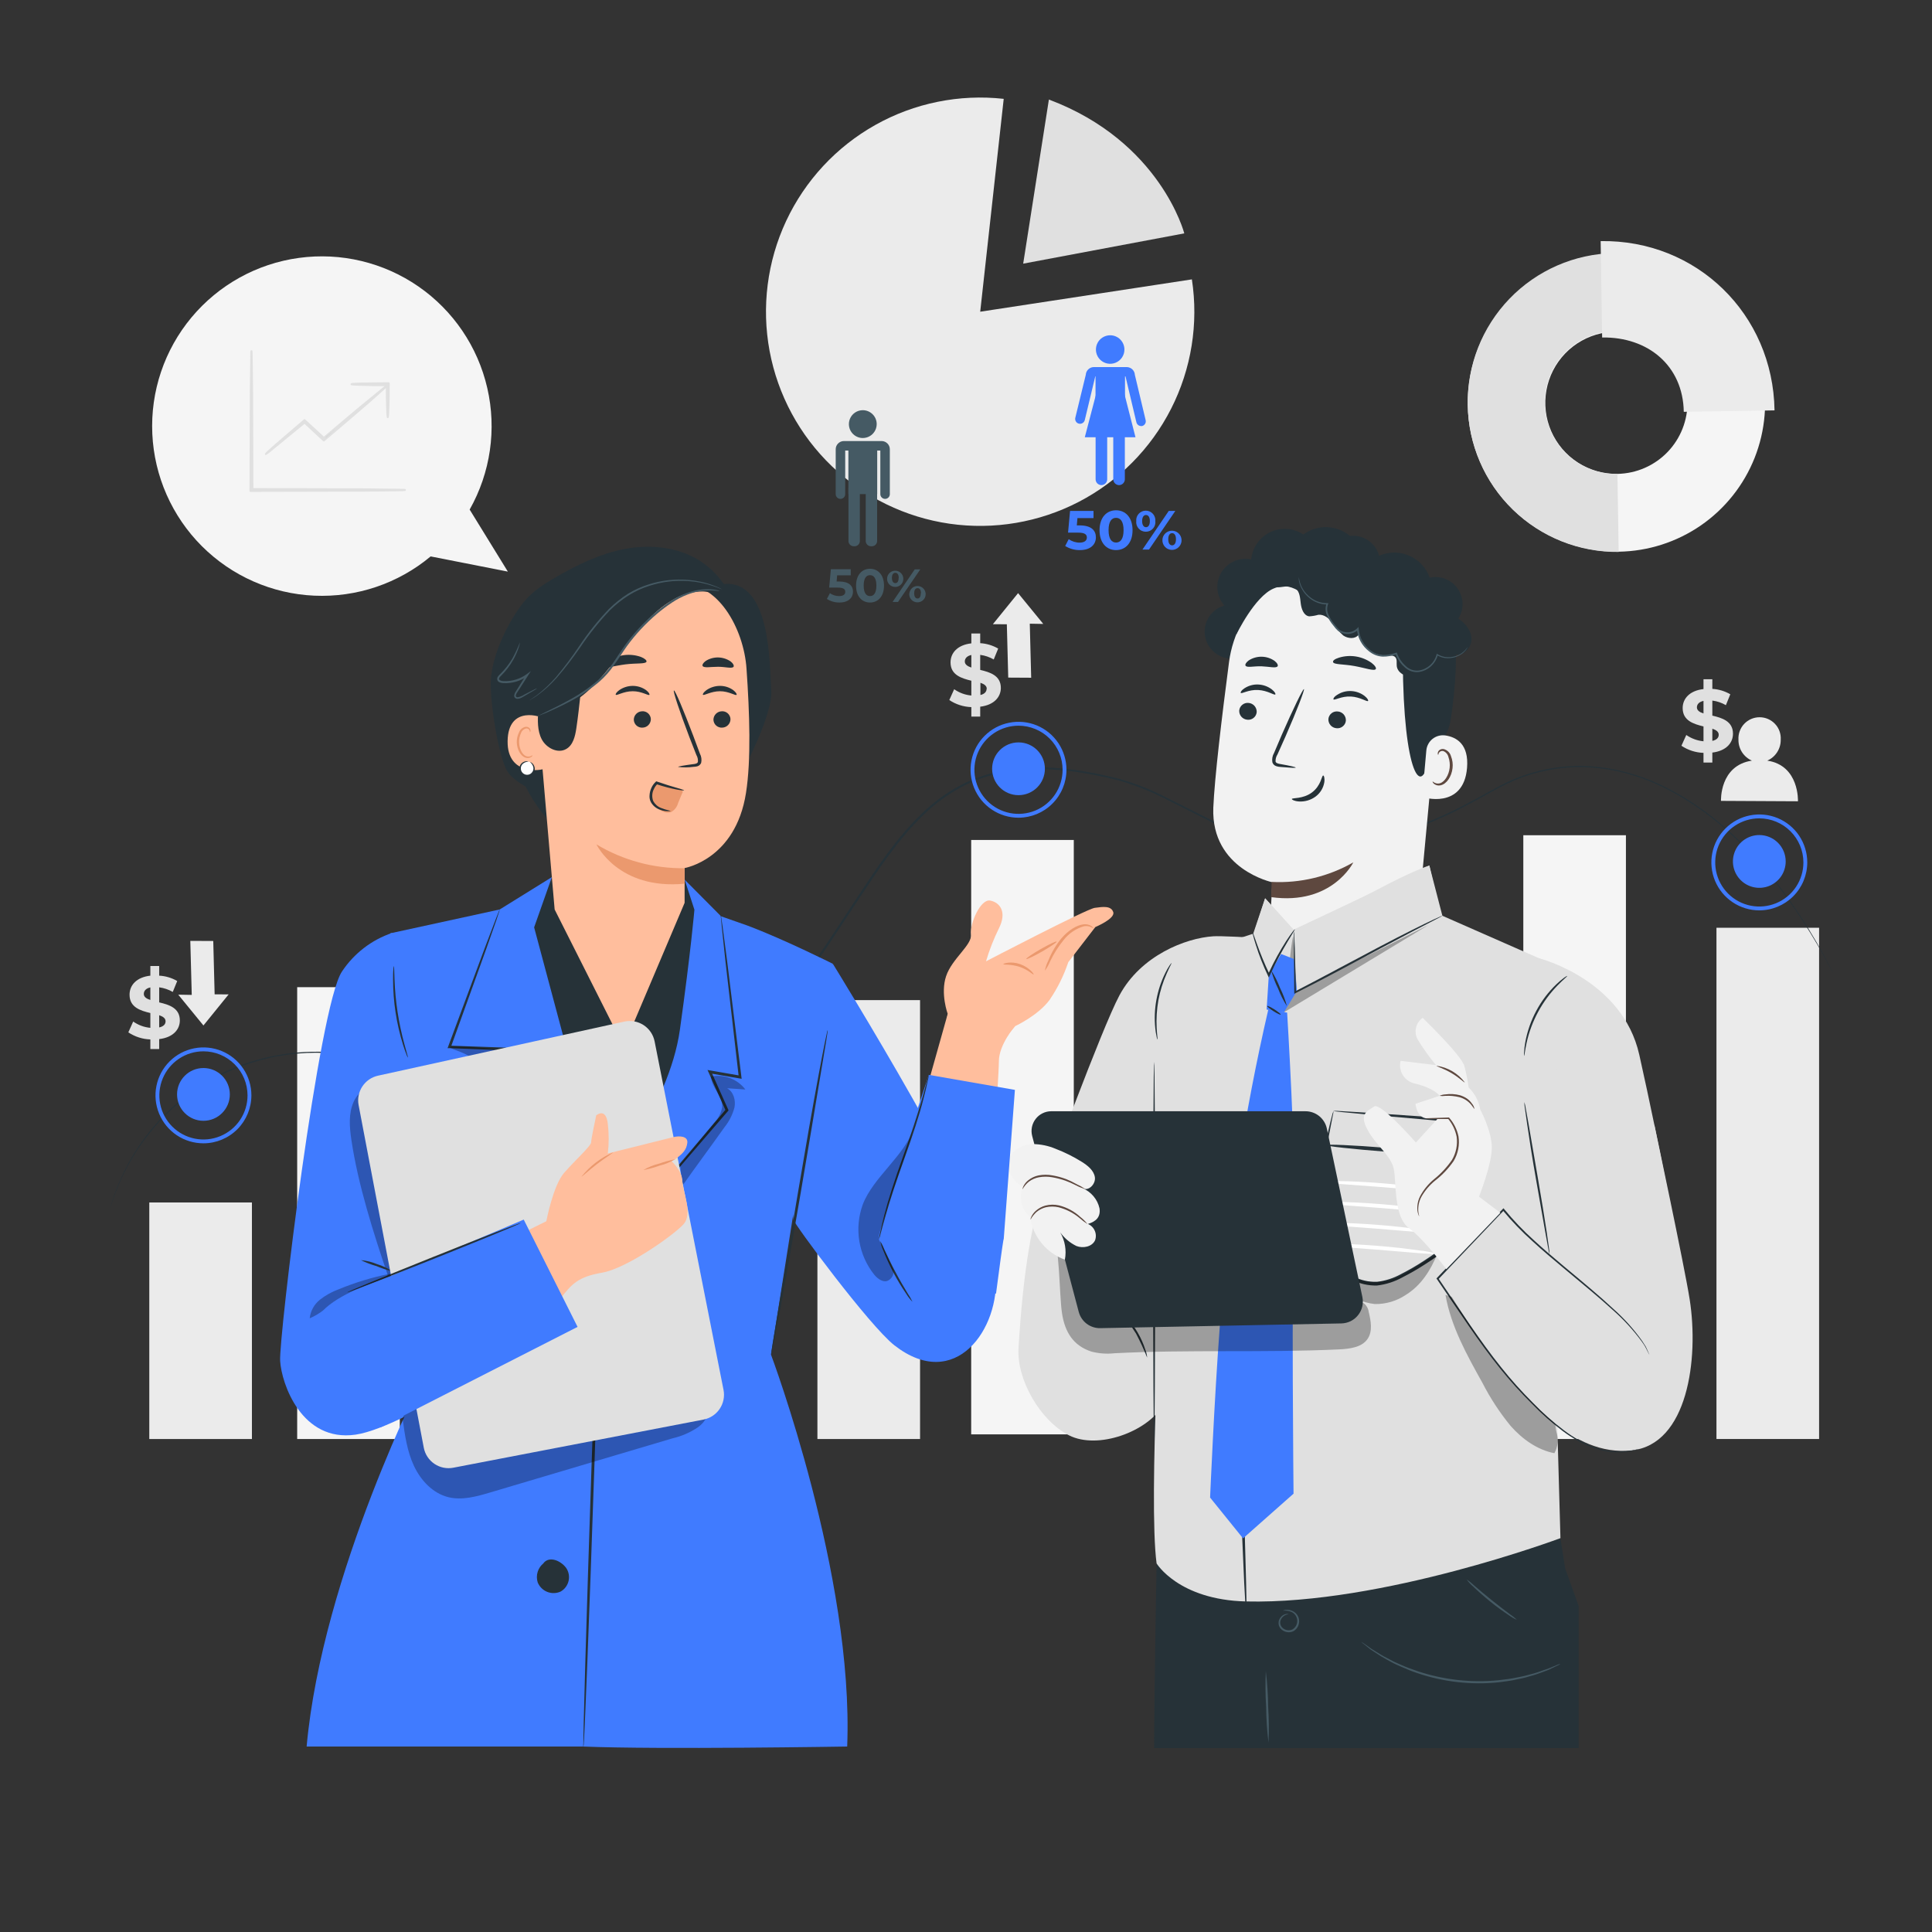 <svg width="73" height="73" viewBox="0 0 73 73" fill="none" xmlns="http://www.w3.org/2000/svg">
<rect x="0" y="0" width="73" height="73" fill="#333333" stroke="none"/>
<path d="M19.189 21.598L17.746 19.254C18.534 17.86 18.771 16.222 18.412 14.662C18.054 13.102 17.124 11.732 15.807 10.822C14.49 9.913 12.88 9.528 11.293 9.745C9.707 9.962 8.26 10.764 7.235 11.994C6.21 13.224 5.682 14.792 5.755 16.392C5.828 17.991 6.496 19.505 7.628 20.637C8.761 21.768 10.276 22.436 11.875 22.507C13.474 22.579 15.043 22.05 16.272 21.024L19.189 21.598Z" fill="#F5F5F5"/>
<path d="M15.295 18.513C15.258 18.516 15.22 18.516 15.182 18.513L14.861 18.52L13.679 18.532L9.782 18.549H9.464V18.513C9.464 17.053 9.464 15.749 9.474 14.798C9.474 14.331 9.483 13.953 9.486 13.681C9.486 13.556 9.486 13.455 9.486 13.379C9.481 13.344 9.481 13.309 9.486 13.274C9.488 13.309 9.488 13.344 9.486 13.379C9.486 13.455 9.486 13.556 9.486 13.681C9.486 13.953 9.486 14.331 9.497 14.798C9.497 15.749 9.497 17.056 9.509 18.513L9.472 18.476H9.782L13.682 18.486L14.864 18.498H15.185C15.222 18.499 15.259 18.504 15.295 18.513Z" fill="#263238"/>
<path d="M9.782 18.586H9.464C9.454 18.585 9.446 18.582 9.439 18.576C9.435 18.572 9.432 18.568 9.43 18.564C9.428 18.559 9.427 18.554 9.427 18.549L9.439 14.799L9.458 13.379C9.458 13.257 9.458 13.233 9.502 13.233C9.545 13.233 9.541 13.252 9.545 13.379L9.554 13.994L9.563 14.8L9.575 18.441H9.782L13.682 18.451L15.187 18.47C15.317 18.47 15.333 18.47 15.333 18.514C15.333 18.558 15.315 18.554 15.187 18.558L14.866 18.565L13.683 18.577L9.782 18.586Z" fill="#E0E0E0"/>
<path d="M14.651 14.546C14.597 14.605 14.54 14.66 14.479 14.711L13.99 15.14C13.574 15.499 12.997 15.994 12.357 16.536L12.261 16.618L12.236 16.638L12.211 16.616L11.481 15.942H11.534L10.468 16.818L10.159 17.064C10.123 17.096 10.085 17.124 10.043 17.148C10.074 17.111 10.108 17.078 10.146 17.048L10.438 16.785L11.486 15.886L11.509 15.867L11.531 15.888L12.261 16.558H12.213L12.309 16.476C12.95 15.934 13.531 15.447 13.956 15.098L14.454 14.689C14.515 14.636 14.581 14.588 14.651 14.546Z" fill="#263238"/>
<path d="M10.037 17.192C10.029 17.192 10.021 17.192 10.013 17.175C10.004 17.159 10.001 17.13 10.118 17.029L10.41 16.767L11.481 15.848C11.488 15.842 11.497 15.839 11.506 15.839C11.515 15.839 11.524 15.842 11.531 15.848L12.239 16.498L12.286 16.457C12.906 15.933 13.49 15.435 13.933 15.078L14.436 14.666C14.647 14.498 14.651 14.496 14.679 14.52C14.707 14.552 14.702 14.555 14.502 14.734L14.013 15.172C13.575 15.546 13.001 16.048 12.381 16.568L12.26 16.67C12.253 16.676 12.244 16.679 12.236 16.679C12.227 16.679 12.218 16.676 12.211 16.67L11.506 16.016L10.179 17.104C10.094 17.164 10.059 17.192 10.037 17.192ZM12.292 16.542L12.333 16.507L12.648 16.238L12.333 16.505L12.292 16.542Z" fill="#E0E0E0"/>
<path d="M14.651 15.759C14.63 15.64 14.622 15.518 14.626 15.397C14.619 15.174 14.614 14.863 14.614 14.521L14.651 14.558H14.588C14.228 14.558 13.902 14.558 13.665 14.547C13.538 14.549 13.411 14.539 13.286 14.517C13.412 14.496 13.54 14.487 13.668 14.49C13.905 14.49 14.23 14.48 14.591 14.48H14.69V14.517C14.69 14.863 14.69 15.174 14.679 15.393C14.682 15.515 14.673 15.638 14.651 15.759Z" fill="#263238"/>
<path d="M14.651 15.796C14.61 15.796 14.601 15.796 14.59 15.398C14.582 15.182 14.58 14.898 14.578 14.59C14.233 14.59 13.909 14.59 13.664 14.579C13.247 14.568 13.247 14.559 13.247 14.517C13.247 14.474 13.247 14.466 13.664 14.454C13.912 14.454 14.248 14.444 14.588 14.444H14.688C14.697 14.444 14.707 14.447 14.714 14.454C14.717 14.457 14.72 14.461 14.722 14.466C14.723 14.47 14.724 14.475 14.724 14.48V14.517C14.724 14.852 14.724 15.165 14.712 15.393C14.702 15.796 14.693 15.796 14.651 15.796Z" fill="#E0E0E0"/>
<path d="M37.037 11.778L45.035 10.556C45.291 12.227 45.016 13.937 44.25 15.444C43.484 16.952 42.265 18.181 40.764 18.961C39.264 19.74 37.557 20.029 35.883 19.789C34.209 19.548 32.653 18.789 31.433 17.618C30.212 16.448 29.39 14.924 29.079 13.262C28.77 11.6 28.988 9.882 29.704 8.35C30.421 6.819 31.599 5.55 33.073 4.722C34.547 3.894 36.244 3.549 37.925 3.735L37.037 11.778Z" fill="#EBEBEB"/>
<path d="M39.632 3.761L38.661 9.962L44.748 8.818C44.748 8.818 43.852 5.344 39.632 3.761Z" fill="#E0E0E0"/>
<path d="M55.458 15.298C55.444 14.188 55.76 13.098 56.365 12.167C56.97 11.236 57.837 10.505 58.857 10.067C59.877 9.628 61.004 9.502 62.096 9.704C63.188 9.905 64.196 10.426 64.992 11.2C65.788 11.974 66.337 12.966 66.569 14.052C66.802 15.138 66.707 16.268 66.298 17.3C65.888 18.332 65.182 19.22 64.269 19.851C63.355 20.482 62.275 20.828 61.165 20.846C59.673 20.864 58.235 20.291 57.165 19.251C56.095 18.211 55.481 16.79 55.458 15.298ZM63.761 15.164C63.75 14.633 63.582 14.117 63.278 13.682C62.975 13.247 62.549 12.911 62.054 12.718C61.56 12.524 61.02 12.482 60.501 12.595C59.983 12.708 59.509 12.973 59.141 13.355C58.773 13.737 58.526 14.22 58.432 14.742C58.337 15.265 58.4 15.803 58.611 16.29C58.823 16.777 59.174 17.19 59.62 17.477C60.066 17.765 60.588 17.914 61.118 17.905C61.832 17.891 62.511 17.595 63.007 17.081C63.502 16.567 63.773 15.877 63.761 15.164Z" fill="#F5F5F5"/>
<path d="M55.458 15.298C55.432 13.805 55.999 12.363 57.035 11.287C58.071 10.212 59.491 9.592 60.984 9.563L61.028 12.508C60.312 12.519 59.629 12.815 59.131 13.329C58.632 13.844 58.359 14.536 58.37 15.252C58.381 15.968 58.677 16.651 59.192 17.149C59.706 17.648 60.398 17.921 61.114 17.91L61.161 20.855C59.668 20.873 58.229 20.297 57.16 19.256C56.091 18.214 55.479 16.791 55.458 15.298Z" fill="#E0E0E0"/>
<path d="M60.48 9.11C64.104 9.052 66.995 11.864 67.05 15.505L63.621 15.56C63.593 13.819 62.269 12.724 60.536 12.752L60.48 9.11Z" fill="#EBEBEB"/>
<path d="M9.519 45.435H5.641V54.373H9.519V45.435Z" fill="#EBEBEB"/>
<path d="M15.107 37.3H11.229V54.373H15.107V37.3Z" fill="#F5F5F5"/>
<path d="M34.764 37.789H30.886V54.373H34.764V37.789Z" fill="#EBEBEB"/>
<path d="M40.573 31.738H36.696V54.197H40.573V31.738Z" fill="#F5F5F5"/>
<path d="M61.435 31.559H57.558V54.372H61.435V31.559Z" fill="#F5F5F5"/>
<path d="M68.734 35.055H64.856V54.372H68.734V35.055Z" fill="#EBEBEB"/>
<path d="M69.273 36.78C69.273 36.78 69.238 36.722 69.173 36.604C69.109 36.486 69.019 36.312 68.89 36.078C68.632 35.623 68.243 34.953 67.672 34.136C67.388 33.729 67.05 33.288 66.658 32.822C66.234 32.32 65.776 31.849 65.285 31.412C64.726 30.905 64.115 30.458 63.463 30.078C63.29 29.978 63.113 29.879 62.928 29.786C62.742 29.692 62.551 29.61 62.358 29.527C61.956 29.364 61.542 29.234 61.118 29.14C60.674 29.045 60.222 28.992 59.768 28.983C59.294 28.98 58.821 29.029 58.358 29.129C57.874 29.232 57.405 29.392 56.959 29.605C56.506 29.821 56.064 30.089 55.597 30.334C54.646 30.857 53.642 31.277 52.602 31.587C51.489 31.887 50.337 32.017 49.184 31.974C49.038 31.974 48.892 31.962 48.746 31.957C48.597 31.953 48.448 31.942 48.3 31.923C48.225 31.913 48.154 31.908 48.076 31.894L47.854 31.849C47.708 31.822 47.562 31.773 47.416 31.732C46.834 31.543 46.268 31.309 45.723 31.032L44.053 30.194C43.488 29.905 42.897 29.67 42.288 29.492C41.052 29.183 39.746 28.968 38.433 29.107C37.772 29.176 37.127 29.356 36.525 29.638C35.924 29.934 35.373 30.323 34.894 30.791C33.916 31.732 33.18 32.869 32.449 33.967C31.717 35.065 31.015 36.172 30.259 37.208C29.528 38.237 28.701 39.193 27.787 40.062C27.339 40.479 26.86 40.861 26.355 41.206C25.858 41.54 25.335 41.833 24.791 42.082C24.261 42.327 23.708 42.518 23.14 42.653C22.861 42.727 22.576 42.766 22.296 42.813C22.015 42.845 21.734 42.863 21.452 42.866C20.359 42.873 19.282 42.616 18.31 42.117C17.365 41.657 16.514 41.105 15.643 40.677C13.967 39.81 12.04 39.56 10.199 39.969C8.357 40.379 6.718 41.423 5.568 42.918C5.098 43.521 4.715 44.187 4.43 44.897L4.307 45.221C4.273 45.314 4.25 45.394 4.23 45.457L4.165 45.651C4.165 45.651 4.183 45.584 4.222 45.456C4.241 45.392 4.263 45.31 4.295 45.216C4.327 45.123 4.37 45.013 4.415 44.891C5.146 43.031 6.53 41.502 8.307 40.588C9.759 39.872 11.389 39.6 12.994 39.806C13.924 39.923 14.827 40.2 15.663 40.625C16.539 41.052 17.39 41.604 18.332 42.06C19.295 42.553 20.363 42.807 21.445 42.798C21.724 42.795 22.003 42.778 22.281 42.746C22.56 42.699 22.84 42.66 23.118 42.587C23.681 42.452 24.23 42.261 24.756 42.017C25.296 41.768 25.815 41.475 26.308 41.141C26.81 40.798 27.286 40.418 27.731 40.004C28.641 39.136 29.465 38.184 30.193 37.159C30.946 36.123 31.653 35.026 32.383 33.92C33.113 32.815 33.849 31.682 34.836 30.736C35.322 30.261 35.882 29.867 36.493 29.568C37.103 29.286 37.755 29.108 38.424 29.042C39.753 28.896 41.065 29.118 42.306 29.431C42.919 29.61 43.513 29.847 44.08 30.139L45.749 30.977C46.291 31.253 46.854 31.486 47.432 31.675C47.578 31.714 47.724 31.764 47.87 31.789L48.09 31.834C48.163 31.849 48.236 31.853 48.309 31.863C48.455 31.884 48.6 31.889 48.746 31.897C48.892 31.904 49.038 31.916 49.184 31.914C50.33 31.959 51.476 31.832 52.583 31.536C53.619 31.228 54.62 30.811 55.568 30.292C56.033 30.053 56.474 29.787 56.933 29.562C57.819 29.144 58.789 28.931 59.77 28.94C60.227 28.95 60.683 29.004 61.13 29.101C61.556 29.196 61.973 29.327 62.377 29.492C62.571 29.578 62.767 29.657 62.949 29.753C63.132 29.85 63.313 29.943 63.488 30.045C64.142 30.429 64.754 30.879 65.315 31.389C65.804 31.829 66.263 32.303 66.686 32.808C67.078 33.271 67.415 33.713 67.696 34.122C68.132 34.75 68.535 35.401 68.903 36.072C69.029 36.303 69.118 36.483 69.181 36.601L69.273 36.78Z" fill="#263238"/>
<path d="M38.484 30.045C39.035 30.045 39.481 29.599 39.481 29.048C39.481 28.497 39.035 28.051 38.484 28.051C37.933 28.051 37.487 28.497 37.487 29.048C37.487 29.599 37.933 30.045 38.484 30.045Z" fill="#407BFF"/>
<path d="M38.484 30.897C38.126 30.897 37.775 30.79 37.477 30.591C37.179 30.392 36.947 30.109 36.81 29.778C36.673 29.447 36.637 29.082 36.707 28.731C36.777 28.379 36.95 28.056 37.204 27.803C37.457 27.55 37.78 27.377 38.132 27.308C38.483 27.238 38.848 27.274 39.179 27.411C39.51 27.549 39.792 27.781 39.991 28.079C40.19 28.377 40.296 28.728 40.296 29.086C40.295 29.566 40.104 30.027 39.764 30.366C39.425 30.706 38.964 30.896 38.484 30.897ZM38.484 27.42C38.155 27.42 37.833 27.518 37.559 27.701C37.285 27.884 37.071 28.144 36.945 28.449C36.819 28.753 36.786 29.088 36.85 29.411C36.915 29.734 37.073 30.031 37.306 30.264C37.539 30.497 37.836 30.656 38.159 30.72C38.482 30.784 38.817 30.751 39.122 30.625C39.426 30.499 39.686 30.286 39.869 30.012C40.052 29.738 40.15 29.416 40.15 29.086C40.15 28.645 39.974 28.221 39.662 27.909C39.349 27.596 38.926 27.421 38.484 27.42Z" fill="#407BFF"/>
<path d="M38.963 25.608L38.91 23.566L39.42 23.575L38.468 22.411L37.516 23.585L38.043 23.588L38.096 25.603L38.963 25.608Z" fill="#EBEBEB"/>
<path d="M37.037 26.702V27.077H36.702V26.718C36.405 26.708 36.116 26.616 35.869 26.451L36.053 26.042C36.245 26.177 36.468 26.259 36.702 26.28V25.721C36.331 25.63 35.916 25.506 35.916 25.029C35.916 24.674 36.173 24.369 36.702 24.309V23.937H37.037V24.302C37.276 24.316 37.509 24.386 37.716 24.506L37.548 24.918C37.391 24.827 37.217 24.768 37.037 24.744V25.312C37.408 25.4 37.817 25.524 37.817 25.995C37.814 26.337 37.561 26.639 37.037 26.702ZM36.702 25.223V24.748C36.525 24.788 36.455 24.886 36.455 24.995C36.455 25.105 36.556 25.176 36.702 25.223ZM37.285 26.029C37.285 25.912 37.188 25.849 37.045 25.798V26.261C37.204 26.223 37.278 26.134 37.278 26.029H37.285Z" fill="#E0E0E0"/>
<path d="M41.408 20.303C41.408 20.561 41.219 20.785 40.803 20.785C40.607 20.788 40.414 20.734 40.248 20.63L40.381 20.372C40.502 20.458 40.647 20.504 40.795 20.503C40.963 20.503 41.067 20.431 41.067 20.313C41.067 20.195 40.992 20.125 40.728 20.125H40.356L40.432 19.306H41.318V19.576H40.711L40.687 19.852H40.806C41.238 19.856 41.408 20.046 41.408 20.303Z" fill="#407BFF"/>
<path d="M41.546 20.033C41.546 19.552 41.812 19.281 42.169 19.281C42.527 19.281 42.793 19.552 42.793 20.033C42.793 20.513 42.528 20.785 42.169 20.785C41.81 20.785 41.546 20.513 41.546 20.033ZM42.454 20.033C42.454 19.703 42.337 19.566 42.169 19.566C42.001 19.566 41.887 19.703 41.887 20.033C41.887 20.363 42.003 20.5 42.169 20.5C42.336 20.5 42.454 20.363 42.454 20.033Z" fill="#407BFF"/>
<path d="M42.933 19.689C42.928 19.639 42.934 19.589 42.95 19.541C42.966 19.494 42.992 19.45 43.026 19.413C43.06 19.376 43.101 19.346 43.147 19.326C43.193 19.305 43.243 19.295 43.293 19.295C43.344 19.295 43.394 19.305 43.44 19.326C43.486 19.346 43.527 19.376 43.561 19.413C43.595 19.45 43.62 19.494 43.636 19.541C43.653 19.589 43.659 19.639 43.654 19.689C43.66 19.74 43.655 19.791 43.64 19.84C43.625 19.889 43.599 19.933 43.565 19.971C43.531 20.009 43.489 20.04 43.443 20.06C43.396 20.081 43.346 20.091 43.295 20.091C43.244 20.091 43.193 20.081 43.147 20.06C43.1 20.04 43.058 20.009 43.024 19.971C42.99 19.933 42.964 19.889 42.948 19.84C42.932 19.792 42.927 19.74 42.933 19.689ZM43.447 19.689C43.447 19.533 43.385 19.459 43.301 19.459C43.216 19.459 43.155 19.536 43.155 19.689C43.155 19.843 43.218 19.92 43.301 19.92C43.384 19.92 43.447 19.846 43.447 19.689ZM44.161 19.305H44.409L43.415 20.765H43.168L44.161 19.305ZM43.923 20.376C43.93 20.306 43.958 20.24 44.002 20.186C44.046 20.132 44.105 20.092 44.172 20.07C44.239 20.049 44.31 20.047 44.378 20.066C44.445 20.084 44.506 20.122 44.553 20.174C44.599 20.226 44.63 20.29 44.64 20.36C44.651 20.429 44.642 20.499 44.613 20.563C44.584 20.627 44.538 20.681 44.479 20.719C44.42 20.757 44.352 20.777 44.282 20.777C44.231 20.777 44.181 20.766 44.135 20.745C44.088 20.725 44.047 20.694 44.013 20.657C43.979 20.619 43.953 20.574 43.938 20.526C43.922 20.477 43.917 20.426 43.923 20.376ZM44.434 20.376C44.434 20.222 44.374 20.145 44.288 20.145C44.202 20.145 44.142 20.22 44.142 20.376C44.142 20.532 44.205 20.606 44.288 20.606C44.371 20.606 44.434 20.529 44.434 20.376Z" fill="#407BFF"/>
<path d="M7.687 42.349C8.238 42.349 8.684 41.902 8.684 41.352C8.684 40.801 8.238 40.355 7.687 40.355C7.136 40.355 6.69 40.801 6.69 41.352C6.69 41.902 7.136 42.349 7.687 42.349Z" fill="#407BFF"/>
<path d="M7.687 43.2C7.329 43.2 6.978 43.094 6.68 42.895C6.382 42.695 6.15 42.413 6.013 42.081C5.876 41.75 5.84 41.386 5.91 41.035C5.98 40.683 6.152 40.36 6.406 40.107C6.659 39.853 6.982 39.681 7.334 39.611C7.685 39.541 8.049 39.577 8.38 39.714C8.711 39.851 8.994 40.084 9.193 40.381C9.393 40.679 9.499 41.03 9.499 41.388C9.498 41.868 9.307 42.329 8.968 42.669C8.628 43.008 8.167 43.2 7.687 43.2ZM7.687 39.724C7.357 39.724 7.035 39.821 6.761 40.005C6.487 40.188 6.274 40.448 6.148 40.752C6.022 41.057 5.989 41.392 6.053 41.715C6.118 42.038 6.276 42.335 6.51 42.568C6.743 42.801 7.04 42.959 7.363 43.023C7.686 43.088 8.021 43.054 8.325 42.928C8.63 42.802 8.89 42.588 9.073 42.314C9.256 42.04 9.353 41.718 9.353 41.388C9.352 40.947 9.176 40.523 8.864 40.212C8.552 39.9 8.128 39.724 7.687 39.724Z" fill="#407BFF"/>
<path d="M7.191 35.551L7.245 37.592L6.735 37.583L7.687 38.747L8.639 37.573L8.11 37.57L8.058 35.555L7.191 35.551Z" fill="#EBEBEB"/>
<path d="M6.015 39.262V39.638H5.681V39.274C5.384 39.265 5.095 39.172 4.849 39.007L5.033 38.598C5.224 38.733 5.448 38.815 5.681 38.836V38.277C5.31 38.188 4.895 38.064 4.895 37.585C4.895 37.23 5.152 36.925 5.681 36.865V36.5H6.015V36.865C6.255 36.877 6.488 36.947 6.696 37.068L6.528 37.48C6.37 37.389 6.196 37.33 6.015 37.306V37.875C6.387 37.962 6.795 38.086 6.795 38.557C6.795 38.899 6.541 39.2 6.015 39.262ZM5.681 37.783V37.309C5.504 37.348 5.434 37.446 5.434 37.557C5.434 37.668 5.533 37.737 5.681 37.783ZM6.256 38.591C6.256 38.474 6.16 38.41 6.015 38.36V38.821C6.183 38.785 6.256 38.697 6.256 38.591Z" fill="#E0E0E0"/>
<path d="M64.7 28.436V28.812H64.366V28.447C64.068 28.437 63.779 28.344 63.532 28.178L63.716 27.771C63.908 27.905 64.132 27.987 64.366 28.009V27.448C63.995 27.357 63.579 27.233 63.579 26.754C63.579 26.401 63.837 26.096 64.366 26.036V25.664H64.7V26.029C64.939 26.043 65.172 26.113 65.379 26.233L65.212 26.645C65.055 26.553 64.881 26.494 64.7 26.471V27.039C65.071 27.127 65.48 27.251 65.48 27.722C65.48 28.071 65.226 28.372 64.7 28.436ZM64.366 26.957V26.483C64.188 26.522 64.117 26.619 64.117 26.73C64.117 26.841 64.218 26.911 64.366 26.957ZM64.941 27.763C64.941 27.646 64.844 27.584 64.7 27.533V27.994C64.868 27.957 64.941 27.871 64.941 27.763Z" fill="#E0E0E0"/>
<path d="M66.776 28.74C66.929 28.673 67.058 28.563 67.148 28.423C67.239 28.283 67.286 28.12 67.284 27.953C67.291 27.844 67.276 27.735 67.24 27.632C67.203 27.529 67.146 27.435 67.071 27.355C66.997 27.276 66.907 27.212 66.807 27.168C66.707 27.124 66.599 27.101 66.49 27.101C66.381 27.1 66.273 27.122 66.173 27.164C66.072 27.207 65.981 27.27 65.906 27.349C65.831 27.428 65.773 27.522 65.735 27.624C65.697 27.726 65.681 27.835 65.687 27.944C65.683 28.112 65.73 28.278 65.82 28.419C65.911 28.561 66.041 28.673 66.195 28.74C64.966 28.925 65.027 30.261 65.027 30.261L67.935 30.276C67.935 30.276 67.995 28.924 66.776 28.74Z" fill="#EBEBEB"/>
<path d="M43.115 16.098C43.074 16.098 43.033 16.083 43.001 16.056C42.968 16.03 42.946 15.993 42.937 15.952L42.527 14.223H41.384L40.988 15.872C40.976 15.919 40.947 15.96 40.905 15.985C40.864 16.011 40.814 16.019 40.766 16.008C40.743 16.002 40.72 15.992 40.701 15.978C40.681 15.964 40.664 15.946 40.652 15.925C40.639 15.904 40.631 15.881 40.627 15.857C40.623 15.834 40.625 15.809 40.63 15.786L41.026 14.162C41.03 14.086 41.062 14.014 41.116 13.96C41.17 13.906 41.242 13.874 41.318 13.87H42.588C42.664 13.875 42.736 13.907 42.79 13.961C42.844 14.014 42.876 14.086 42.88 14.162L43.288 15.876C43.293 15.9 43.294 15.924 43.291 15.948C43.287 15.972 43.278 15.995 43.266 16.015C43.253 16.036 43.236 16.054 43.217 16.068C43.197 16.082 43.175 16.092 43.152 16.098C43.14 16.099 43.127 16.099 43.115 16.098Z" fill="#407BFF"/>
<path d="M42.508 13.882H41.394V15.914H42.508V13.882Z" fill="#407BFF"/>
<path d="M41.617 18.33C41.559 18.33 41.503 18.306 41.461 18.265C41.42 18.223 41.397 18.167 41.397 18.108V15.707C41.393 15.676 41.396 15.645 41.406 15.615C41.415 15.585 41.431 15.558 41.451 15.535C41.472 15.511 41.497 15.493 41.526 15.48C41.554 15.467 41.585 15.461 41.616 15.461C41.647 15.461 41.678 15.467 41.706 15.48C41.734 15.493 41.76 15.511 41.78 15.535C41.801 15.558 41.817 15.585 41.826 15.615C41.835 15.645 41.838 15.676 41.835 15.707V18.104C41.836 18.133 41.831 18.162 41.82 18.189C41.809 18.217 41.794 18.242 41.773 18.263C41.753 18.284 41.729 18.301 41.702 18.312C41.675 18.324 41.647 18.33 41.617 18.33Z" fill="#407BFF"/>
<path d="M42.285 18.33C42.226 18.33 42.17 18.306 42.129 18.265C42.087 18.223 42.064 18.167 42.064 18.108V15.707C42.073 15.655 42.099 15.608 42.139 15.573C42.179 15.54 42.23 15.521 42.283 15.521C42.336 15.521 42.387 15.54 42.427 15.573C42.467 15.608 42.494 15.655 42.502 15.707V18.104C42.503 18.133 42.498 18.162 42.487 18.189C42.476 18.216 42.46 18.241 42.44 18.262C42.42 18.283 42.396 18.3 42.369 18.312C42.342 18.323 42.314 18.33 42.285 18.33Z" fill="#407BFF"/>
<path d="M42.486 13.207C42.486 13.314 42.455 13.418 42.395 13.507C42.336 13.595 42.252 13.664 42.154 13.705C42.055 13.746 41.947 13.756 41.842 13.736C41.738 13.715 41.642 13.664 41.566 13.588C41.491 13.513 41.44 13.417 41.419 13.312C41.398 13.208 41.409 13.1 41.45 13.001C41.49 12.903 41.559 12.818 41.648 12.759C41.737 12.7 41.841 12.668 41.947 12.668C42.09 12.668 42.227 12.725 42.328 12.826C42.429 12.927 42.486 13.064 42.486 13.207Z" fill="#407BFF"/>
<path d="M40.989 16.521L41.413 14.898H42.49L42.904 16.521H40.989Z" fill="#407BFF"/>
<path d="M32.23 22.357C32.23 22.575 32.069 22.766 31.717 22.766C31.549 22.768 31.385 22.721 31.244 22.63L31.358 22.413C31.46 22.485 31.583 22.524 31.708 22.523C31.854 22.523 31.938 22.464 31.938 22.363C31.938 22.262 31.875 22.202 31.645 22.202H31.33L31.394 21.509H32.145V21.738H31.631L31.612 21.972H31.713C32.085 21.974 32.23 22.138 32.23 22.357Z" fill="#455A64"/>
<path d="M32.346 22.128C32.346 21.722 32.571 21.491 32.873 21.491C33.176 21.491 33.402 21.722 33.402 22.128C33.402 22.534 33.178 22.766 32.873 22.766C32.568 22.766 32.346 22.535 32.346 22.128ZM33.114 22.128C33.114 21.849 33.017 21.732 32.873 21.732C32.73 21.732 32.634 21.849 32.634 22.128C32.634 22.407 32.733 22.523 32.873 22.523C33.014 22.523 33.114 22.408 33.114 22.128Z" fill="#455A64"/>
<path d="M33.52 21.837C33.527 21.779 33.55 21.723 33.587 21.677C33.625 21.631 33.675 21.597 33.731 21.579C33.788 21.561 33.848 21.559 33.905 21.575C33.962 21.59 34.014 21.622 34.053 21.666C34.093 21.71 34.119 21.765 34.128 21.823C34.137 21.882 34.129 21.942 34.105 21.996C34.081 22.05 34.042 22.096 33.992 22.128C33.942 22.16 33.885 22.177 33.825 22.177C33.782 22.178 33.739 22.169 33.7 22.151C33.66 22.134 33.625 22.108 33.596 22.076C33.567 22.044 33.546 22.006 33.532 21.965C33.52 21.924 33.515 21.88 33.52 21.837ZM33.958 21.837C33.958 21.706 33.907 21.643 33.83 21.643C33.752 21.643 33.701 21.707 33.701 21.837C33.701 21.967 33.755 22.033 33.83 22.033C33.904 22.033 33.954 21.97 33.954 21.837H33.958ZM34.564 21.512H34.774L33.932 22.744H33.726L34.564 21.512ZM34.361 22.418C34.367 22.359 34.391 22.303 34.428 22.257C34.466 22.21 34.516 22.176 34.573 22.157C34.629 22.139 34.69 22.137 34.748 22.153C34.805 22.169 34.857 22.2 34.897 22.245C34.937 22.289 34.963 22.344 34.972 22.403C34.981 22.462 34.973 22.522 34.949 22.577C34.924 22.631 34.885 22.677 34.834 22.709C34.784 22.742 34.726 22.759 34.666 22.759C34.623 22.759 34.58 22.751 34.54 22.733C34.5 22.716 34.464 22.691 34.435 22.658C34.406 22.626 34.383 22.588 34.37 22.547C34.356 22.505 34.352 22.462 34.357 22.418H34.361ZM34.799 22.418C34.799 22.288 34.748 22.223 34.671 22.223C34.593 22.223 34.542 22.287 34.542 22.418C34.542 22.55 34.595 22.614 34.671 22.614C34.747 22.614 34.79 22.548 34.79 22.418H34.799Z" fill="#455A64"/>
<path d="M33.443 18.85C33.395 18.85 33.349 18.831 33.316 18.798C33.282 18.764 33.263 18.718 33.263 18.671V17.024H31.936V18.671C31.936 18.718 31.917 18.764 31.884 18.798C31.85 18.831 31.804 18.85 31.756 18.85C31.709 18.85 31.663 18.831 31.63 18.798C31.596 18.764 31.577 18.718 31.577 18.671V16.979C31.576 16.938 31.584 16.897 31.599 16.859C31.615 16.821 31.637 16.787 31.666 16.758C31.695 16.729 31.729 16.705 31.766 16.689C31.804 16.673 31.844 16.665 31.885 16.665H33.314C33.397 16.666 33.475 16.699 33.533 16.758C33.591 16.817 33.623 16.896 33.622 16.979V18.671C33.622 18.694 33.618 18.718 33.609 18.739C33.6 18.761 33.587 18.781 33.57 18.798C33.553 18.814 33.533 18.828 33.511 18.837C33.49 18.846 33.466 18.85 33.443 18.85Z" fill="#455A64"/>
<path d="M33.145 16.685H32.056V18.67H33.145V16.685Z" fill="#455A64"/>
<path d="M32.275 20.64C32.222 20.644 32.169 20.627 32.129 20.593C32.088 20.558 32.063 20.509 32.059 20.456V18.437C32.066 18.385 32.092 18.338 32.132 18.303C32.171 18.269 32.222 18.25 32.274 18.25C32.326 18.25 32.377 18.269 32.417 18.303C32.456 18.338 32.482 18.385 32.489 18.437V20.456C32.485 20.509 32.46 20.558 32.42 20.592C32.38 20.627 32.328 20.644 32.275 20.64Z" fill="#455A64"/>
<path d="M32.926 20.64C32.873 20.644 32.821 20.627 32.781 20.592C32.741 20.558 32.716 20.509 32.711 20.456V18.437C32.719 18.385 32.745 18.338 32.784 18.303C32.824 18.269 32.874 18.25 32.927 18.25C32.979 18.25 33.03 18.269 33.069 18.303C33.109 18.338 33.135 18.385 33.142 18.437V20.456C33.138 20.509 33.112 20.558 33.072 20.593C33.031 20.627 32.979 20.644 32.926 20.64Z" fill="#455A64"/>
<path d="M33.126 16.025C33.126 16.129 33.095 16.231 33.037 16.317C32.98 16.404 32.898 16.471 32.801 16.511C32.705 16.55 32.6 16.561 32.498 16.541C32.396 16.52 32.302 16.47 32.229 16.397C32.155 16.323 32.105 16.23 32.085 16.128C32.065 16.026 32.075 15.92 32.115 15.824C32.154 15.728 32.222 15.646 32.308 15.588C32.395 15.53 32.496 15.499 32.6 15.499C32.74 15.499 32.873 15.555 32.972 15.653C33.071 15.752 33.126 15.886 33.126 16.025Z" fill="#455A64"/>
<path d="M67.472 32.549C67.472 32.746 67.414 32.939 67.305 33.103C67.195 33.267 67.039 33.395 66.857 33.471C66.675 33.546 66.474 33.566 66.281 33.527C66.087 33.489 65.91 33.394 65.77 33.254C65.631 33.115 65.536 32.937 65.497 32.744C65.459 32.55 65.479 32.35 65.554 32.168C65.629 31.985 65.757 31.83 65.921 31.72C66.085 31.61 66.278 31.552 66.475 31.552C66.74 31.552 66.993 31.657 67.18 31.844C67.367 32.031 67.472 32.285 67.472 32.549Z" fill="#407BFF"/>
<path d="M66.475 34.398C66.117 34.398 65.766 34.291 65.469 34.092C65.171 33.893 64.938 33.61 64.801 33.279C64.664 32.948 64.628 32.583 64.698 32.232C64.768 31.88 64.941 31.557 65.195 31.304C65.448 31.051 65.771 30.878 66.123 30.809C66.474 30.739 66.839 30.775 67.17 30.912C67.501 31.05 67.784 31.282 67.983 31.58C68.181 31.878 68.287 32.229 68.287 32.587C68.286 33.067 68.095 33.528 67.755 33.867C67.416 34.206 66.956 34.397 66.475 34.398ZM66.475 30.921C66.146 30.921 65.824 31.019 65.55 31.202C65.276 31.385 65.062 31.645 64.936 31.95C64.81 32.254 64.777 32.589 64.841 32.912C64.906 33.235 65.064 33.532 65.297 33.765C65.53 33.998 65.827 34.157 66.15 34.221C66.474 34.285 66.808 34.252 67.113 34.126C67.417 34 67.677 33.787 67.86 33.513C68.043 33.239 68.141 32.917 68.141 32.587C68.141 32.146 67.965 31.722 67.653 31.41C67.341 31.097 66.917 30.922 66.475 30.921Z" fill="#407BFF"/>
<path d="M43.701 59.079C43.701 59.079 43.609 64.164 43.609 66.05H59.651V60.686L59.143 59.276L58.961 58.131L43.701 59.079Z" fill="#263238"/>
<path d="M47.93 65.846C47.875 65.398 47.846 64.948 47.841 64.497C47.812 64.046 47.808 63.595 47.828 63.144C47.883 63.592 47.913 64.043 47.917 64.494C47.946 64.944 47.951 65.395 47.93 65.846Z" fill="#455A64"/>
<path d="M48.479 60.859C48.479 60.859 48.508 60.837 48.573 60.828C48.664 60.817 48.757 60.833 48.84 60.873C48.904 60.903 48.96 60.947 49.003 61.004C49.045 61.06 49.073 61.126 49.084 61.196C49.096 61.282 49.082 61.369 49.045 61.447C49.008 61.525 48.948 61.59 48.873 61.634C48.794 61.673 48.704 61.684 48.617 61.667C48.53 61.65 48.451 61.605 48.392 61.539C48.339 61.481 48.31 61.406 48.31 61.327C48.31 61.261 48.33 61.196 48.367 61.141C48.391 61.1 48.424 61.066 48.462 61.039C48.501 61.012 48.544 60.993 48.59 60.984C48.656 60.975 48.691 60.992 48.69 60.995C48.688 60.997 48.653 60.995 48.598 61.013C48.519 61.04 48.453 61.095 48.412 61.168C48.381 61.218 48.368 61.277 48.373 61.336C48.379 61.394 48.404 61.449 48.444 61.492C48.493 61.545 48.558 61.58 48.629 61.593C48.699 61.607 48.772 61.597 48.837 61.567C48.894 61.532 48.94 61.483 48.972 61.425C49.003 61.366 49.019 61.3 49.016 61.234C49.014 61.168 48.994 61.103 48.959 61.047C48.924 60.991 48.874 60.945 48.815 60.914C48.71 60.865 48.594 60.846 48.479 60.859Z" fill="#455A64"/>
<path d="M57.312 61.203C57.202 61.156 57.098 61.096 57.003 61.024C56.819 60.902 56.565 60.724 56.308 60.514C56.051 60.304 55.819 60.098 55.661 59.945C55.57 59.867 55.488 59.779 55.419 59.682C55.519 59.747 55.612 59.822 55.698 59.905C55.864 60.051 56.095 60.245 56.355 60.454C56.614 60.663 56.858 60.847 57.033 60.98C57.133 61.045 57.227 61.12 57.312 61.203Z" fill="#455A64"/>
<path d="M58.958 62.873C58.936 62.89 58.913 62.903 58.888 62.913L58.677 63.014L58.531 63.085C58.476 63.11 58.412 63.132 58.344 63.157C58.21 63.205 58.052 63.269 57.883 63.314L57.609 63.392C57.514 63.418 57.411 63.434 57.308 63.457C57.1 63.507 56.87 63.532 56.636 63.564C55.596 63.672 54.544 63.554 53.553 63.218C53.338 63.145 53.127 63.061 52.92 62.967C52.824 62.923 52.728 62.884 52.64 62.838L52.391 62.703C52.247 62.625 52.108 62.54 51.974 62.447C51.915 62.408 51.858 62.373 51.807 62.338C51.755 62.303 51.715 62.266 51.674 62.234L51.491 62.088C51.45 62.054 51.43 62.037 51.431 62.034C51.456 62.046 51.478 62.06 51.5 62.076L51.691 62.209L51.827 62.306C51.878 62.339 51.937 62.373 51.998 62.411C52.12 62.484 52.255 62.576 52.417 62.653L52.666 62.784C52.754 62.828 52.849 62.865 52.945 62.908C53.137 62.999 53.351 63.069 53.575 63.149C54.556 63.474 55.594 63.589 56.622 63.487C56.858 63.457 57.083 63.435 57.289 63.389C57.392 63.367 57.493 63.352 57.588 63.328L57.861 63.255C58.036 63.214 58.187 63.154 58.322 63.108C58.39 63.085 58.454 63.065 58.511 63.043L58.666 62.979L58.88 62.891C58.905 62.882 58.931 62.876 58.958 62.873Z" fill="#455A64"/>
<path d="M46.593 24.884C46.342 24.898 46.094 24.818 45.898 24.66C45.703 24.502 45.572 24.278 45.531 24.03C45.49 23.781 45.542 23.527 45.677 23.315C45.812 23.102 46.021 22.948 46.263 22.88C46.115 22.712 46.024 22.503 46.002 22.281C45.98 22.058 46.028 21.835 46.141 21.642C46.253 21.449 46.424 21.297 46.628 21.206C46.832 21.116 47.059 21.092 47.278 21.138C47.298 20.919 47.375 20.709 47.5 20.529C47.626 20.348 47.796 20.203 47.994 20.108C48.193 20.013 48.412 19.971 48.632 19.986C48.851 20.002 49.062 20.073 49.246 20.195C49.503 20.006 49.816 19.909 50.135 19.918C50.454 19.928 50.76 20.044 51.005 20.249C51.22 20.224 51.436 20.268 51.624 20.374C51.813 20.48 51.962 20.642 52.052 20.839C52.142 21.035 52.167 21.255 52.124 21.466C52.082 21.678 51.973 21.871 51.814 22.017" fill="#263238"/>
<path d="M46.438 25.018C46.58 23.938 47.123 22.951 47.96 22.253C48.797 21.556 49.866 21.199 50.954 21.255L51.179 21.266C53.588 21.526 54.712 23.719 54.384 26.119L53.635 34.149L53.594 34.539L47.964 35.38L48.074 33.336C48.074 33.336 45.762 32.85 45.844 30.527C45.891 29.404 46.165 27.101 46.438 25.018Z" fill="#F2F2F2"/>
<path d="M48.049 33.323C49.127 33.378 50.198 33.121 51.135 32.584C51.135 32.584 50.337 34.219 48.03 33.898L48.049 33.323Z" fill="#5E483F"/>
<path d="M46.824 26.844C46.819 26.93 46.847 27.015 46.904 27.08C46.96 27.145 47.04 27.186 47.126 27.194C47.168 27.2 47.211 27.197 47.252 27.185C47.292 27.174 47.331 27.155 47.364 27.128C47.397 27.102 47.425 27.07 47.446 27.032C47.466 26.995 47.479 26.954 47.484 26.912C47.489 26.826 47.459 26.741 47.403 26.675C47.346 26.609 47.266 26.568 47.18 26.56C47.138 26.555 47.095 26.559 47.054 26.57C47.014 26.582 46.976 26.601 46.943 26.628C46.909 26.654 46.882 26.687 46.861 26.724C46.841 26.761 46.828 26.802 46.824 26.844Z" fill="#263238"/>
<path d="M46.881 26.181C46.92 26.226 47.173 26.052 47.538 26.071C47.903 26.09 48.146 26.28 48.187 26.239C48.208 26.22 48.17 26.14 48.059 26.052C47.91 25.937 47.73 25.872 47.542 25.864C47.356 25.855 47.172 25.907 47.016 26.01C46.903 26.083 46.866 26.16 46.881 26.181Z" fill="#263238"/>
<path d="M50.193 27.165C50.188 27.251 50.216 27.336 50.273 27.402C50.329 27.467 50.409 27.508 50.495 27.515C50.538 27.52 50.58 27.517 50.621 27.506C50.662 27.495 50.7 27.475 50.733 27.449C50.767 27.423 50.794 27.39 50.815 27.353C50.836 27.316 50.849 27.276 50.853 27.233C50.858 27.147 50.83 27.062 50.773 26.996C50.716 26.931 50.636 26.89 50.55 26.883C50.508 26.878 50.465 26.881 50.424 26.892C50.383 26.903 50.345 26.922 50.312 26.949C50.279 26.975 50.251 27.008 50.231 27.045C50.21 27.082 50.198 27.123 50.193 27.165Z" fill="#263238"/>
<path d="M50.385 26.426C50.424 26.471 50.685 26.299 51.042 26.318C51.398 26.337 51.65 26.527 51.691 26.486C51.712 26.467 51.674 26.387 51.564 26.299C51.415 26.184 51.234 26.118 51.046 26.111C50.86 26.103 50.676 26.154 50.52 26.257C50.408 26.324 50.37 26.401 50.385 26.426Z" fill="#263238"/>
<path d="M48.958 29.003C48.958 28.983 48.741 28.933 48.384 28.87C48.294 28.855 48.208 28.834 48.196 28.771C48.193 28.676 48.219 28.583 48.27 28.504C48.367 28.288 48.468 28.066 48.574 27.823C48.998 26.854 49.304 26.055 49.269 26.038C49.234 26.02 48.856 26.794 48.433 27.762L48.141 28.448C48.078 28.555 48.055 28.681 48.076 28.803C48.087 28.837 48.106 28.869 48.131 28.894C48.157 28.919 48.188 28.938 48.222 28.949C48.272 28.966 48.323 28.976 48.376 28.978C48.732 29.01 48.957 29.023 48.958 29.003Z" fill="#263238"/>
<path d="M49.996 29.302C49.939 29.302 49.919 29.683 49.573 29.942C49.227 30.2 48.818 30.137 48.812 30.191C48.812 30.215 48.901 30.27 49.075 30.283C49.301 30.298 49.526 30.233 49.709 30.098C49.884 29.968 50.002 29.776 50.038 29.561C50.062 29.399 50.023 29.301 49.996 29.302Z" fill="#263238"/>
<path d="M50.37 25.018C50.401 25.116 50.758 25.089 51.175 25.165C51.591 25.24 51.923 25.366 51.983 25.281C52.011 25.242 51.957 25.147 51.824 25.046C51.648 24.922 51.446 24.839 51.232 24.805C51.019 24.771 50.801 24.786 50.595 24.849C50.431 24.899 50.35 24.966 50.37 25.018Z" fill="#263238"/>
<path d="M47.063 25.154C47.121 25.238 47.373 25.166 47.667 25.176C47.962 25.187 48.211 25.258 48.273 25.176C48.3 25.137 48.265 25.054 48.16 24.972C48.017 24.872 47.849 24.817 47.675 24.814C47.501 24.811 47.33 24.859 47.184 24.953C47.076 25.032 47.038 25.112 47.063 25.154Z" fill="#263238"/>
<path d="M46.72 23.966C46.72 23.966 47.405 22.541 48.123 22.237C48.992 21.868 49.312 22.821 50.132 22.633C50.953 22.445 51.782 22.093 52.578 22.759C53.453 23.489 53.001 23.947 53.005 24.981C53.024 29.169 53.728 30.383 54.043 28.432C54.078 28.218 54.684 28.076 54.819 27.169C54.992 25.994 55.111 24.562 54.887 23.71C54.7 22.994 54.321 22.485 53.626 21.912C52.528 21.005 50.963 20.909 49.894 20.964C48.825 21.02 46.708 22.14 46.72 23.966Z" fill="#263238"/>
<path d="M53.893 28.36C53.9 28.275 53.924 28.192 53.964 28.117C54.004 28.041 54.059 27.975 54.125 27.921C54.192 27.867 54.269 27.828 54.351 27.805C54.433 27.782 54.519 27.776 54.604 27.787C55.035 27.849 55.505 28.119 55.432 29.013C55.302 30.599 53.737 30.142 53.738 30.096C53.74 30.051 53.833 29.023 53.893 28.36Z" fill="#F2F2F2"/>
<path d="M54.131 29.527C54.138 29.527 54.157 29.549 54.202 29.574C54.266 29.607 54.339 29.615 54.408 29.596C54.581 29.547 54.744 29.293 54.775 29.012C54.79 28.876 54.775 28.739 54.73 28.61C54.719 28.559 54.696 28.512 54.663 28.472C54.63 28.432 54.588 28.401 54.54 28.381C54.508 28.371 54.475 28.372 54.444 28.383C54.413 28.394 54.387 28.416 54.37 28.444C54.346 28.486 54.353 28.518 54.344 28.52C54.335 28.521 54.312 28.49 54.331 28.426C54.343 28.388 54.367 28.355 54.401 28.333C54.447 28.303 54.504 28.293 54.557 28.305C54.621 28.323 54.68 28.357 54.727 28.404C54.774 28.451 54.808 28.509 54.826 28.574C54.882 28.716 54.902 28.871 54.884 29.023C54.849 29.341 54.661 29.628 54.426 29.674C54.382 29.683 54.337 29.683 54.294 29.672C54.252 29.661 54.212 29.64 54.178 29.612C54.131 29.566 54.125 29.53 54.131 29.527Z" fill="#5E483F"/>
<path d="M54.02 25.284C53.817 25.432 53.581 25.527 53.332 25.56C53.083 25.573 52.805 25.414 52.776 25.167C52.763 25.056 52.797 24.929 52.728 24.84C52.659 24.751 52.484 24.759 52.351 24.766C52.117 24.773 51.888 24.699 51.702 24.557C51.516 24.415 51.385 24.214 51.329 23.986C51.202 24.157 50.929 24.132 50.755 24.012C50.597 23.871 50.459 23.708 50.347 23.528C50.215 23.361 50.027 23.209 49.815 23.229C49.702 23.262 49.584 23.282 49.466 23.288C49.259 23.259 49.174 23.009 49.148 22.801C49.122 22.592 49.114 22.35 48.944 22.228C48.773 22.107 48.57 22.166 48.376 22.185C48.181 22.204 47.938 22.147 47.898 21.955C47.892 21.905 47.897 21.854 47.911 21.805C47.926 21.756 47.95 21.711 47.983 21.672C48.121 21.486 48.319 21.353 48.542 21.293C48.766 21.233 49.004 21.25 49.217 21.342C49.307 21.082 49.474 20.854 49.694 20.688C49.914 20.522 50.179 20.425 50.454 20.41C50.73 20.394 51.003 20.46 51.241 20.6C51.479 20.74 51.669 20.948 51.789 21.196C51.966 21.053 52.174 20.954 52.397 20.909C52.62 20.863 52.85 20.871 53.069 20.933C53.287 20.995 53.488 21.109 53.654 21.265C53.819 21.421 53.945 21.614 54.02 21.828C54.217 21.785 54.423 21.801 54.611 21.874C54.8 21.948 54.962 22.075 55.078 22.241C55.194 22.407 55.258 22.603 55.262 22.805C55.266 23.007 55.211 23.206 55.102 23.376C55.379 23.554 55.61 23.849 55.6 24.179C55.59 24.509 55.252 24.819 54.94 24.716C54.995 24.849 54.999 24.997 54.95 25.132C54.901 25.267 54.803 25.378 54.675 25.444C54.547 25.509 54.399 25.524 54.261 25.485C54.123 25.446 54.005 25.357 53.929 25.235" fill="#263238"/>
<path d="M49.075 21.804C49.074 21.813 49.074 21.823 49.075 21.833C49.075 21.852 49.075 21.881 49.075 21.919C49.091 22.027 49.126 22.133 49.176 22.23C49.255 22.385 49.369 22.519 49.509 22.623C49.693 22.763 49.918 22.84 50.15 22.84L50.125 22.804C50.071 22.946 50.075 23.103 50.135 23.242C50.199 23.388 50.284 23.523 50.388 23.645C50.436 23.714 50.493 23.779 50.556 23.836C50.63 23.892 50.716 23.929 50.808 23.944C50.901 23.962 50.997 23.957 51.087 23.929C51.178 23.902 51.26 23.853 51.328 23.786L51.269 23.766C51.283 23.932 51.331 24.093 51.411 24.239C51.492 24.386 51.601 24.513 51.734 24.614C51.879 24.733 52.06 24.802 52.248 24.811C52.424 24.812 52.599 24.782 52.766 24.724L52.725 24.703C52.798 24.9 52.919 25.075 53.077 25.213C53.149 25.281 53.235 25.332 53.329 25.363C53.423 25.394 53.523 25.404 53.621 25.391C53.79 25.363 53.947 25.287 54.073 25.171C54.199 25.055 54.288 24.906 54.33 24.74L54.293 24.754C54.455 24.852 54.646 24.89 54.833 24.861C54.973 24.844 55.107 24.794 55.223 24.715C55.296 24.665 55.359 24.602 55.41 24.529C55.428 24.505 55.443 24.478 55.454 24.449C55.388 24.545 55.305 24.628 55.209 24.693C55.094 24.767 54.964 24.813 54.829 24.827C54.651 24.85 54.471 24.811 54.318 24.718L54.29 24.699L54.281 24.733C54.24 24.887 54.155 25.026 54.037 25.133C53.918 25.24 53.771 25.311 53.613 25.335C53.523 25.346 53.432 25.337 53.346 25.308C53.261 25.278 53.183 25.231 53.118 25.168C52.97 25.037 52.856 24.871 52.788 24.686L52.778 24.655L52.747 24.664C52.587 24.719 52.419 24.747 52.251 24.747C52.077 24.74 51.91 24.676 51.776 24.565C51.651 24.469 51.548 24.349 51.473 24.211C51.397 24.073 51.351 23.921 51.338 23.765L51.331 23.689L51.278 23.744C51.189 23.83 51.072 23.882 50.948 23.891C50.824 23.9 50.701 23.865 50.601 23.792C50.542 23.738 50.488 23.678 50.442 23.613C50.341 23.496 50.258 23.366 50.195 23.226C50.166 23.164 50.15 23.096 50.147 23.028C50.145 22.959 50.156 22.891 50.18 22.827L50.195 22.791H50.154C49.933 22.793 49.717 22.723 49.539 22.592C49.403 22.494 49.289 22.367 49.208 22.22C49.139 22.09 49.094 21.949 49.075 21.804Z" fill="#455A64"/>
<path d="M56.806 45.708L58.914 47.742L58.232 43.857L62.51 42.505C62.51 42.505 63.646 47.835 63.844 49.097C64.198 51.36 63.763 54.576 61.654 54.803C59.374 55.046 57.651 52.796 56.555 51.32C55.712 50.186 54.353 48.202 54.353 48.202L56.806 45.711" fill="#E0E0E0"/>
<path d="M40.509 42.254C39.823 44.415 38.864 44.736 38.484 50.934C38.41 52.141 39.316 53.689 40.395 54.235C41.474 54.781 43.356 54.111 43.966 53.067L44.572 48.487L40.509 42.254Z" fill="#E0E0E0"/>
<path d="M43.344 51.297C43.221 50.986 43.08 50.683 42.924 50.387C42.744 50.105 42.549 49.832 42.34 49.57C42.423 49.625 42.498 49.692 42.56 49.77C42.886 50.125 43.132 50.547 43.279 51.007C43.316 51.099 43.338 51.197 43.344 51.297Z" fill="#263238"/>
<path d="M39.475 44.745C39.512 44.618 41.623 38.871 42.296 37.612C43.102 36.107 44.796 35.443 45.847 35.377C46.898 35.312 58.152 36.208 58.152 36.208C58.152 36.208 61.304 36.999 61.941 39.858C62.741 43.434 63.384 46.961 63.384 46.961L57.744 48.18L57.086 46.502L46.488 48.868L43.901 45.039L39.475 44.745Z" fill="#E0E0E0"/>
<path d="M58.961 58.124L58.692 48.545L58.901 36.537L54.5 34.602L54.007 32.704L48.876 35.129L47.802 33.942L47.352 35.279L46.228 35.648L44.016 40.004L43.92 47.654C43.92 47.654 43.384 56.672 43.701 59.073C43.701 59.073 44.53 60.449 47.079 60.51C52.248 60.634 58.961 58.118 58.961 58.118" fill="#E0E0E0"/>
<path d="M54.496 45.018C54.496 45.038 54.236 45.018 53.821 44.988L52.205 44.853L50.587 44.733C50.173 44.701 49.917 44.676 49.917 44.656C50.141 44.622 50.367 44.613 50.592 44.629C51.008 44.629 51.583 44.657 52.217 44.708C52.85 44.759 53.421 44.825 53.833 44.885C54.245 44.945 54.497 44.997 54.496 45.018Z" fill="white"/>
<path d="M54.424 45.804C54.424 45.825 54.164 45.804 53.75 45.775L52.134 45.641L50.516 45.52C50.101 45.488 49.846 45.464 49.846 45.442C50.069 45.409 50.295 45.4 50.52 45.416C50.936 45.416 51.512 45.445 52.145 45.495C52.779 45.545 53.35 45.612 53.761 45.672C53.987 45.691 54.209 45.736 54.424 45.804Z" fill="white"/>
<path d="M54.353 46.591C54.353 46.612 54.093 46.591 53.678 46.562L52.062 46.428L50.444 46.307C50.03 46.276 49.774 46.251 49.774 46.231C49.774 46.21 50.033 46.199 50.449 46.203C50.865 46.207 51.44 46.232 52.074 46.282C52.707 46.331 53.278 46.399 53.69 46.46C53.915 46.478 54.138 46.523 54.353 46.591Z" fill="white"/>
<path d="M54.281 47.378C54.281 47.399 54.021 47.378 53.607 47.349L51.991 47.215L50.37 47.094C49.955 47.063 49.7 47.038 49.7 47.018C49.7 46.997 49.958 46.986 50.374 46.992C50.79 46.997 51.366 47.019 51.999 47.069C52.633 47.118 53.204 47.186 53.616 47.247C53.842 47.265 54.065 47.309 54.281 47.378Z" fill="white"/>
<path d="M47.075 60.761C47.069 60.741 47.066 60.72 47.066 60.7C47.066 60.65 47.057 60.59 47.051 60.517C47.043 60.343 47.029 60.11 47.012 59.813C46.984 59.19 46.946 58.309 46.898 57.228C46.816 55.038 46.713 52.023 46.752 48.684C46.773 47.014 46.828 45.421 46.989 43.978C47.149 42.536 47.402 41.258 47.625 40.182C47.849 39.106 48.063 38.254 48.209 37.659C48.281 37.367 48.339 37.145 48.38 36.977C48.4 36.906 48.415 36.849 48.428 36.801C48.432 36.78 48.44 36.76 48.45 36.741C48.452 36.762 48.452 36.783 48.45 36.804C48.44 36.853 48.428 36.912 48.415 36.983C48.379 37.153 48.329 37.382 48.269 37.672C48.141 38.27 47.948 39.132 47.733 40.203C47.519 41.273 47.285 42.555 47.127 43.988C46.97 45.422 46.923 47.014 46.902 48.679C46.867 52.014 46.956 55.033 47.013 57.219C47.043 58.302 47.067 59.183 47.084 59.806C47.091 60.098 47.095 60.337 47.098 60.511V60.694C47.095 60.718 47.087 60.74 47.075 60.761Z" fill="#263238"/>
<path d="M50.382 41.975C50.479 41.971 50.577 41.974 50.674 41.984L51.541 42.036L54.705 42.252H54.765V42.312C54.655 43.762 54.525 45.496 54.383 47.371V47.405L54.357 47.424C54.211 47.532 54.049 47.64 53.884 47.746C53.597 47.934 53.301 48.106 52.995 48.262C52.697 48.427 52.369 48.533 52.03 48.573C51.697 48.582 51.368 48.506 51.074 48.351C50.797 48.208 50.538 48.034 50.3 47.834C50.184 47.737 50.072 47.64 49.965 47.542C49.906 47.491 49.856 47.43 49.819 47.361C49.783 47.294 49.754 47.222 49.735 47.148C49.674 46.874 49.648 46.594 49.657 46.314C49.672 45.819 49.716 45.326 49.79 44.837C49.922 43.94 50.082 43.23 50.189 42.733C50.244 42.486 50.293 42.295 50.326 42.168C50.34 42.101 50.361 42.036 50.388 41.973C50.382 42.041 50.371 42.108 50.355 42.173C50.328 42.319 50.29 42.508 50.244 42.744C50.15 43.239 50.011 43.958 49.894 44.851C49.826 45.335 49.788 45.823 49.779 46.311C49.771 46.58 49.798 46.848 49.859 47.11C49.888 47.239 49.958 47.355 50.059 47.441C50.164 47.539 50.275 47.634 50.39 47.733C50.621 47.926 50.872 48.092 51.139 48.23C51.412 48.373 51.718 48.444 52.026 48.434C52.344 48.396 52.653 48.297 52.934 48.142C53.235 47.989 53.528 47.82 53.81 47.634C53.972 47.529 54.132 47.421 54.277 47.316L54.246 47.37C54.392 45.496 54.538 43.762 54.654 42.314L54.709 42.378L51.585 42.103L50.709 42.02L50.475 41.994C50.443 41.992 50.412 41.985 50.382 41.975Z" fill="#263238"/>
<path d="M54.007 32.704C54.007 32.704 53.433 32.87 51.963 33.656C50.52 34.425 48.879 35.129 48.879 35.129L49.005 37.446L54.458 34.706" fill="#E0E0E0"/>
<path d="M47.802 33.942L48.876 35.129L48.303 37.613L47.345 35.369" fill="#E0E0E0"/>
<path d="M54.673 43.623C54.673 43.664 53.643 43.616 52.38 43.518C51.117 43.42 50.096 43.307 50.098 43.267C50.101 43.228 51.128 43.267 52.391 43.372C53.654 43.477 54.675 43.584 54.673 43.623Z" fill="#263238"/>
<g opacity="0.3">
<path d="M49.879 47.349C50.126 47.757 50.357 48.314 50.694 48.65C51.022 49.001 51.466 49.222 51.944 49.273C52.366 49.281 52.78 49.157 53.129 48.92C53.703 48.561 54.056 47.996 54.312 47.37C54.349 47.323 53.491 47.895 53.026 48.143C52.631 48.379 52.169 48.478 51.712 48.425C51.023 48.37 50.405 47.802 49.882 47.349" fill="black"/>
</g>
<g opacity="0.3">
<path d="M48.857 35.386C48.809 35.421 48.511 38.252 48.511 38.252L53.983 34.945L49.002 37.446L48.857 35.386Z" fill="black"/>
</g>
<path d="M47.922 38.147C47.013 42.078 46.401 46.072 46.091 50.094C45.88 52.886 45.723 56.585 45.723 56.585L46.968 58.127L48.876 56.438C48.876 56.438 48.795 48.58 48.894 45.949C48.976 43.784 48.634 38.261 48.634 38.261L47.922 38.147Z" fill="#407BFF"/>
<path d="M57.596 41.641C57.619 41.714 57.636 41.788 57.647 41.864C57.674 42.023 57.712 42.23 57.758 42.479C57.85 43.012 57.971 43.723 58.107 44.508C58.242 45.294 58.362 46.021 58.44 46.542C58.479 46.802 58.508 47.013 58.527 47.159C58.541 47.235 58.548 47.312 58.549 47.389C58.525 47.315 58.508 47.24 58.498 47.164C58.469 47.006 58.432 46.799 58.387 46.551C58.294 46.018 58.169 45.307 58.031 44.521C57.892 43.736 57.782 43.009 57.705 42.487C57.669 42.236 57.639 42.029 57.617 41.87C57.603 41.794 57.596 41.718 57.596 41.641Z" fill="#263238"/>
<path d="M59.222 36.872C59.231 36.883 59.076 37.005 58.853 37.233C58.271 37.83 57.867 38.577 57.685 39.391C57.617 39.702 57.601 39.899 57.588 39.899C57.581 39.85 57.581 39.801 57.588 39.753C57.595 39.626 57.61 39.5 57.633 39.375C57.71 38.96 57.85 38.56 58.05 38.189C58.248 37.818 58.505 37.48 58.809 37.189C58.9 37.1 58.998 37.018 59.101 36.942C59.138 36.913 59.178 36.89 59.222 36.872Z" fill="#263238"/>
<path d="M48.894 36.237L48.405 36.046L47.942 36.842L47.859 38.147L48.511 38.252L49.002 37.446L48.894 36.237Z" fill="#407BFF"/>
<path d="M43.609 40.121C43.629 40.121 43.647 43.333 43.647 47.304C43.647 51.275 43.629 54.489 43.609 54.489C43.588 54.489 43.571 51.277 43.571 47.304C43.571 43.331 43.587 40.121 43.609 40.121Z" fill="#263238"/>
<path d="M48.929 35.109C48.938 35.116 48.822 35.291 48.65 35.582C48.423 35.96 48.216 36.35 48.028 36.75L47.977 36.861L47.942 36.935L47.907 36.862C47.729 36.487 47.576 36.1 47.452 35.704C47.403 35.558 47.37 35.431 47.349 35.347C47.333 35.304 47.325 35.258 47.325 35.212C47.335 35.212 47.393 35.393 47.5 35.688C47.606 35.983 47.765 36.389 47.976 36.828H47.907L47.96 36.716C48.147 36.313 48.363 35.922 48.603 35.548C48.697 35.402 48.776 35.294 48.833 35.218C48.86 35.177 48.892 35.141 48.929 35.109Z" fill="#263238"/>
<path d="M54.5 34.602C54.477 34.62 54.451 34.635 54.424 34.647L54.204 34.763L53.388 35.186C52.7 35.544 51.757 36.053 50.713 36.611C50.077 36.95 49.475 37.264 48.951 37.526L48.903 37.551V37.497C48.903 36.817 48.891 36.245 48.887 35.83C48.887 35.636 48.887 35.48 48.887 35.361C48.884 35.305 48.886 35.249 48.894 35.193C48.903 35.248 48.907 35.304 48.907 35.36C48.907 35.478 48.917 35.636 48.925 35.83C48.936 36.245 48.951 36.817 48.968 37.496L48.92 37.467C49.441 37.199 50.041 36.883 50.672 36.544C51.716 35.986 52.664 35.484 53.359 35.138C53.706 34.964 53.989 34.828 54.186 34.736L54.414 34.634C54.442 34.62 54.471 34.61 54.5 34.602Z" fill="#263238"/>
<path d="M44.269 36.385C44.279 36.385 44.194 36.531 44.083 36.785C43.94 37.107 43.834 37.445 43.769 37.792C43.708 38.139 43.686 38.493 43.704 38.845C43.72 39.115 43.747 39.283 43.736 39.283C43.718 39.246 43.706 39.208 43.701 39.167C43.678 39.062 43.661 38.954 43.651 38.846C43.615 38.489 43.63 38.129 43.695 37.776C43.76 37.421 43.874 37.077 44.035 36.754C44.082 36.657 44.136 36.562 44.196 36.472C44.238 36.415 44.264 36.382 44.269 36.385Z" fill="#263238"/>
<path d="M48.392 38.335C48.38 38.354 48.256 38.296 48.114 38.205C47.973 38.115 47.866 38.029 47.878 38.011C47.889 37.994 48.014 38.052 48.155 38.141C48.297 38.23 48.403 38.318 48.392 38.335Z" fill="#263238"/>
<path d="M48.627 38.017C48.493 37.809 48.381 37.587 48.294 37.356C48.183 37.135 48.096 36.904 48.032 36.665C48.165 36.873 48.276 37.095 48.364 37.326C48.474 37.547 48.562 37.779 48.627 38.017Z" fill="#263238"/>
<path d="M62.322 51.188C62.313 51.178 62.306 51.166 62.301 51.154C62.288 51.129 62.272 51.096 62.25 51.055C62.228 51.014 62.2 50.956 62.168 50.893C62.136 50.83 62.082 50.761 62.03 50.684C61.708 50.249 61.341 49.85 60.935 49.494C60.424 49.025 59.777 48.497 59.048 47.888C58.686 47.583 58.301 47.265 57.915 46.908C57.506 46.544 57.125 46.148 56.776 45.726H56.832L54.635 48.034C54.534 48.139 54.433 48.243 54.343 48.341V48.292C55.173 49.507 55.93 50.682 56.724 51.668C57.097 52.136 57.496 52.581 57.92 53.004C58.281 53.38 58.671 53.726 59.088 54.039C59.847 54.613 60.609 54.858 61.139 54.845C61.206 54.845 61.269 54.845 61.327 54.845L61.489 54.828L61.635 54.813L61.749 54.787L61.904 54.753L61.957 54.744C61.94 54.751 61.923 54.757 61.906 54.76L61.752 54.801L61.638 54.83L61.492 54.849L61.329 54.87C61.269 54.87 61.206 54.87 61.139 54.87C60.603 54.893 59.825 54.649 59.056 54.077C58.639 53.764 58.249 53.418 57.888 53.043C57.461 52.621 57.059 52.175 56.683 51.708C55.883 50.721 55.124 49.544 54.293 48.331L54.276 48.306L54.297 48.284L54.589 47.977L56.779 45.684L56.809 45.653L56.835 45.686C57.18 46.107 57.557 46.502 57.962 46.866C58.346 47.221 58.73 47.542 59.091 47.847C59.821 48.453 60.46 48.987 60.967 49.462C61.373 49.823 61.737 50.229 62.051 50.672C62.103 50.751 62.146 50.818 62.186 50.884L62.263 51.052L62.308 51.154C62.313 51.165 62.318 51.176 62.322 51.188Z" fill="#263238"/>
<g opacity="0.3">
<path d="M51.718 49.576C51.703 49.452 51.643 49.338 51.548 49.256C51.367 49.138 51.139 49.294 50.954 49.402C50.465 49.694 49.861 49.684 49.291 49.659C47.575 49.602 45.865 49.44 44.169 49.173C43.342 49.034 42.505 48.853 41.765 48.456C41.025 48.059 40.378 47.421 40.14 46.615L39.743 46.4C40.051 47.056 40.019 48.91 40.128 49.624C40.238 50.338 40.556 50.849 41.244 51.071C41.526 51.143 41.818 51.164 42.108 51.132C44.93 50.986 47.777 51.119 50.599 50.986C51.004 50.966 51.475 50.91 51.687 50.57C51.869 50.279 51.796 49.906 51.718 49.576Z" fill="black"/>
</g>
<path d="M53.499 43.169C53.499 43.169 52.161 41.639 51.922 41.809C51.682 41.978 51.338 42.07 51.669 42.684C52.001 43.299 52.56 43.652 52.665 44.179C52.77 44.707 52.652 45.977 53.24 46.407C53.829 46.838 54.648 47.956 54.648 47.956L56.692 45.825L55.883 45.216C55.883 45.216 56.372 43.995 56.368 43.358C56.363 42.719 55.93 41.922 55.93 41.922C55.877 41.605 55.723 41.313 55.492 41.09C55.455 40.816 55.401 40.544 55.33 40.277C55.22 39.873 53.754 38.459 53.754 38.459C53.621 38.553 53.53 38.694 53.499 38.853C53.468 39.012 53.501 39.177 53.589 39.313C53.79 39.639 54.014 39.951 54.259 40.245L52.921 40.084C52.897 40.178 52.894 40.276 52.91 40.371C52.926 40.466 52.962 40.557 53.015 40.638C53.068 40.719 53.137 40.788 53.218 40.841C53.299 40.894 53.39 40.929 53.486 40.946C54.223 41.134 54.397 41.404 54.397 41.404L53.484 41.706C53.484 41.706 53.526 42.245 53.922 42.258L54.321 42.27L53.499 43.169Z" fill="#F2F2F2"/>
<path d="M53.846 42.254L54.731 42.225H54.75L54.759 42.235C54.934 42.436 55.055 42.679 55.109 42.94C55.157 43.26 55.093 43.587 54.928 43.866C54.734 44.147 54.499 44.397 54.229 44.606C54.017 44.777 53.839 44.987 53.705 45.224C53.619 45.385 53.579 45.567 53.588 45.749C53.597 45.879 53.629 45.946 53.621 45.949C53.614 45.952 53.611 45.933 53.597 45.901C53.578 45.854 53.565 45.805 53.559 45.755C53.538 45.565 53.571 45.374 53.656 45.203C53.788 44.956 53.966 44.736 54.182 44.558C54.443 44.349 54.672 44.103 54.862 43.828C55.018 43.564 55.08 43.255 55.039 42.952C54.99 42.701 54.878 42.467 54.715 42.271L54.738 42.282C54.186 42.286 53.845 42.274 53.846 42.254Z" fill="#5E483F"/>
<path d="M55.712 41.902C55.7 41.902 55.663 41.831 55.576 41.727C55.461 41.594 55.308 41.5 55.138 41.455C54.968 41.413 54.791 41.396 54.616 41.406C54.541 41.416 54.465 41.416 54.391 41.406C54.46 41.373 54.535 41.355 54.611 41.352C54.794 41.326 54.98 41.336 55.159 41.382C55.258 41.411 55.353 41.456 55.438 41.515C55.506 41.565 55.565 41.625 55.613 41.695C55.664 41.753 55.699 41.825 55.712 41.902Z" fill="#5E483F"/>
<path d="M55.347 40.899C55.331 40.915 55.133 40.715 54.838 40.543C54.543 40.37 54.271 40.292 54.277 40.27C54.488 40.298 54.692 40.369 54.875 40.477C55.059 40.585 55.219 40.728 55.347 40.899Z" fill="#5E483F"/>
<path d="M39.001 42.924L40.76 49.57C40.808 49.749 40.914 49.907 41.061 50.018C41.209 50.129 41.39 50.188 41.575 50.184L50.684 50.005C50.805 50.002 50.925 49.973 51.034 49.92C51.143 49.866 51.239 49.788 51.314 49.693C51.39 49.598 51.444 49.488 51.472 49.369C51.5 49.251 51.502 49.128 51.477 49.009L50.135 42.644C50.096 42.458 49.994 42.292 49.847 42.172C49.7 42.053 49.516 41.988 49.326 41.988H39.722C39.608 41.988 39.495 42.014 39.393 42.065C39.291 42.115 39.201 42.188 39.132 42.279C39.062 42.369 39.014 42.474 38.991 42.586C38.969 42.698 38.972 42.813 39.001 42.924Z" fill="#263238"/>
<path d="M38.236 44.423C38.143 44.306 38.093 44.16 38.093 44.011C38.093 43.861 38.143 43.716 38.236 43.598C38.331 43.483 38.451 43.391 38.586 43.327C38.721 43.263 38.868 43.23 39.017 43.229C39.318 43.23 39.616 43.292 39.893 43.41C40.237 43.542 40.567 43.707 40.879 43.902C41.099 44.041 41.327 44.22 41.369 44.476C41.411 44.731 41.134 45.025 40.908 44.896C41.066 44.963 41.206 45.067 41.317 45.199C41.428 45.33 41.506 45.486 41.544 45.654C41.593 45.98 41.419 46.153 41.106 46.247C41.222 46.295 41.315 46.387 41.365 46.502C41.416 46.617 41.42 46.748 41.376 46.866C41.261 47.11 40.925 47.177 40.674 47.081C40.43 46.963 40.22 46.786 40.061 46.567C40.241 46.878 40.303 47.243 40.236 47.596C39.89 47.472 39.585 47.256 39.353 46.97C39.122 46.685 38.973 46.342 38.922 45.978C38.755 45.845 38.639 45.659 38.592 45.451C38.546 45.242 38.573 45.025 38.668 44.834C38.389 44.747 38.072 44.32 38.094 44.028" fill="#F2F2F2"/>
<path d="M41.089 46.25C40.983 46.181 40.882 46.105 40.788 46.021C40.558 45.829 40.288 45.691 39.998 45.616C39.84 45.581 39.675 45.581 39.516 45.616C39.388 45.648 39.268 45.709 39.166 45.793C39.074 45.877 38.996 45.975 38.937 46.085C38.938 46.05 38.948 46.015 38.965 45.984C39.004 45.897 39.06 45.82 39.131 45.756C39.236 45.66 39.362 45.591 39.499 45.553C39.668 45.51 39.844 45.507 40.014 45.546C40.316 45.622 40.594 45.772 40.822 45.984C40.922 46.061 41.012 46.15 41.089 46.25Z" fill="#5E483F"/>
<path d="M41.011 44.929C40.885 44.894 40.763 44.845 40.648 44.783C40.522 44.719 40.392 44.662 40.26 44.613C40.097 44.556 39.93 44.513 39.76 44.483C39.593 44.453 39.422 44.453 39.255 44.483C39.119 44.508 38.991 44.564 38.88 44.645C38.779 44.725 38.696 44.825 38.635 44.937C38.635 44.937 38.635 44.897 38.664 44.834C38.706 44.743 38.768 44.664 38.846 44.602C38.96 44.508 39.096 44.443 39.24 44.413C39.416 44.379 39.597 44.379 39.773 44.413C39.947 44.444 40.119 44.49 40.284 44.552C40.417 44.605 40.547 44.668 40.671 44.739C40.789 44.793 40.903 44.857 41.011 44.929Z" fill="#5E483F"/>
<g opacity="0.3">
<path d="M58.813 54.119C58.74 53.856 58.835 53.855 58.626 53.681C57.856 53.008 57.149 52.265 56.517 51.461C55.868 50.649 54.856 49.002 54.856 49.002L54.617 48.929C54.824 50.116 55.422 51.192 56.01 52.245C56.309 52.829 56.669 53.38 57.086 53.887C57.524 54.379 58.087 54.784 58.733 54.909C58.798 54.789 58.838 54.658 58.852 54.522C58.866 54.387 58.853 54.25 58.813 54.119Z" fill="black"/>
</g>
<path d="M13.667 38.662C13.675 38.711 13.678 38.76 13.677 38.808C13.677 38.915 13.68 39.056 13.686 39.229C13.686 39.321 13.686 39.423 13.686 39.532C13.686 39.642 13.704 39.763 13.712 39.893C13.734 40.15 13.746 40.445 13.796 40.769C13.817 40.931 13.839 41.101 13.863 41.277C13.886 41.454 13.924 41.635 13.956 41.823C14.017 42.203 14.111 42.601 14.201 43.023C14.397 43.863 14.639 44.775 14.904 45.743C15.168 46.711 15.402 47.627 15.584 48.472C15.667 48.898 15.755 49.3 15.806 49.682C15.834 49.872 15.866 50.056 15.886 50.233C15.907 50.41 15.921 50.582 15.937 50.745C15.977 51.069 15.977 51.367 15.987 51.621C15.987 51.751 15.997 51.872 15.996 51.983C15.994 52.094 15.987 52.195 15.983 52.288C15.974 52.463 15.966 52.603 15.961 52.709C15.959 52.758 15.954 52.807 15.946 52.855C15.941 52.806 15.941 52.758 15.946 52.709C15.946 52.602 15.946 52.462 15.946 52.288C15.946 52.197 15.946 52.096 15.946 51.985C15.946 51.874 15.934 51.754 15.929 51.624C15.912 51.366 15.908 51.071 15.863 50.748C15.845 50.586 15.826 50.416 15.806 50.24C15.784 50.063 15.749 49.883 15.72 49.693C15.666 49.313 15.574 48.913 15.491 48.49C15.302 47.649 15.064 46.729 14.803 45.767C14.542 44.805 14.308 43.888 14.111 43.044C14.023 42.62 13.931 42.219 13.874 41.838C13.844 41.648 13.809 41.466 13.785 41.289C13.762 41.112 13.744 40.941 13.725 40.778C13.679 40.454 13.673 40.157 13.657 39.902C13.657 39.772 13.641 39.651 13.639 39.54V39.235C13.639 39.059 13.647 38.921 13.649 38.814C13.65 38.763 13.656 38.712 13.667 38.662Z" fill="#263238"/>
<path d="M33.743 45.658L35.809 38.31L38.351 38.773C38.351 38.773 37.742 39.467 37.742 40.105C37.742 40.743 37.319 46.756 37.319 46.756C37.319 46.756 34.792 47.498 33.77 45.787" fill="#FFBE9D"/>
<path d="M35.809 38.31C35.809 38.31 35.526 37.544 35.749 36.881C35.973 36.218 36.736 35.704 36.688 35.306C36.64 34.907 37.046 33.954 37.418 34.028C37.791 34.103 38.052 34.466 37.744 35.077C37.546 35.478 37.383 35.895 37.256 36.323C37.256 36.323 41.052 34.345 41.363 34.303C41.674 34.26 41.984 34.217 42.064 34.465C42.144 34.713 41.387 35.028 41.387 35.028L40.365 36.355C40.195 36.862 39.957 37.342 39.657 37.783C39.218 38.376 38.356 38.773 38.356 38.773L37.249 40.105C37.249 40.105 35.566 39.532 35.809 38.31Z" fill="#FFBE9D"/>
<path d="M41.318 35.081C41.318 35.081 41.284 35.059 41.225 35.03C41.14 34.992 41.046 34.981 40.955 34.998C40.652 35.087 40.385 35.268 40.191 35.516C39.988 35.764 39.816 36.035 39.678 36.325C39.627 36.45 39.56 36.568 39.48 36.677C39.506 36.543 39.55 36.414 39.611 36.293C39.733 35.987 39.902 35.702 40.112 35.447C40.366 35.155 40.678 34.954 40.946 34.925C41.051 34.912 41.157 34.937 41.245 34.995C41.303 35.04 41.318 35.078 41.318 35.081Z" fill="#EB996E"/>
<path d="M39.924 35.579C39.938 35.603 39.693 35.77 39.378 35.951C39.062 36.132 38.794 36.259 38.779 36.234C38.764 36.209 39.008 36.041 39.325 35.86C39.642 35.679 39.909 35.552 39.924 35.579Z" fill="#EB996E"/>
<path d="M37.912 36.431C37.899 36.407 38.204 36.306 38.55 36.431C38.896 36.557 39.08 36.809 39.055 36.821C39.03 36.833 38.837 36.634 38.516 36.529C38.195 36.424 37.916 36.462 37.912 36.431Z" fill="#EB996E"/>
<path d="M29.98 46.083C29.961 46.193 32.856 50.1 33.795 50.833C36.099 52.63 37.792 50.199 37.623 48.142C37.453 46.085 31.469 36.417 31.469 36.417L29.531 40.982L29.98 46.083Z" fill="#407BFF"/>
<path d="M14.828 35.382L20.093 34.145L20.589 33.305L25.87 33.39L27.096 34.703L30.615 36.431L27.661 48.831L17.751 49.341L14.828 35.382Z" fill="#263238"/>
<path d="M20.852 33.142L18.882 34.364L14.746 35.265L16.06 51.883C16.06 51.883 12.179 59.435 11.586 65.992H22.031C22.031 65.992 23.02 57.651 22.916 54.312C22.812 50.973 22.877 45.114 22.877 45.114L20.182 35.04L20.852 33.142Z" fill="#407BFF"/>
<path d="M26.238 34.373L25.87 33.238L27.245 34.622C27.245 34.622 28.06 34.906 28.235 34.97C29.603 35.481 31.469 36.417 31.469 36.417L29.133 51.188C29.133 51.188 32.266 59.527 32.011 65.992C32.011 65.992 24.857 66.11 22.031 65.992L22.795 44.785C22.795 44.785 25.277 41.855 25.69 38.906C26.103 35.957 26.238 34.373 26.238 34.373Z" fill="#407BFF"/>
<path d="M22.668 47.121C22.635 47.094 22.604 47.064 22.576 47.031L22.326 46.761L21.405 45.739L18.294 42.235L18.273 42.213L18.282 42.185C18.44 41.614 18.606 41.017 18.777 40.403C18.85 40.137 18.923 39.874 18.996 39.614L19.046 39.683L16.981 39.604H16.911L16.936 39.538C17.495 38.03 17.976 36.739 18.319 35.814C18.489 35.364 18.627 35.005 18.726 34.746C18.771 34.63 18.809 34.536 18.837 34.463C18.848 34.43 18.863 34.397 18.882 34.367C18.875 34.402 18.866 34.436 18.853 34.469L18.757 34.761L18.378 35.839C18.043 36.769 17.575 38.065 17.031 39.578L16.986 39.509L19.05 39.582H19.119L19.1 39.648C19.028 39.906 18.954 40.17 18.881 40.436C18.71 41.049 18.543 41.648 18.384 42.217L18.373 42.169L21.462 45.698C21.837 46.136 22.141 46.488 22.358 46.739L22.595 47.022C22.623 47.053 22.647 47.086 22.668 47.121Z" fill="#263238"/>
<path d="M22.046 65.992C22.017 65.992 22.154 61.205 22.354 55.303C22.554 49.402 22.739 44.616 22.769 44.618C22.798 44.619 22.661 49.404 22.462 55.306C22.263 61.209 22.077 65.992 22.046 65.992Z" fill="#263238"/>
<path d="M27.232 34.567C27.243 34.606 27.251 34.645 27.255 34.685C27.268 34.773 27.284 34.887 27.305 35.03C27.346 35.341 27.403 35.774 27.474 36.312C27.61 37.415 27.798 38.94 28.014 40.692L28.023 40.762L27.953 40.75L26.808 40.553L26.868 40.477L27.086 40.965L27.515 41.925L27.528 41.956L27.506 41.982L24.334 45.661L23.383 46.745C23.277 46.864 23.191 46.961 23.123 47.037C23.056 47.113 22.671 47.397 22.668 47.396C22.665 47.395 23.053 47.094 23.106 47.024L23.36 46.72L24.285 45.615L27.43 41.912L27.422 41.969L26.992 41.01L26.775 40.521L26.733 40.429L26.833 40.446L27.978 40.645L27.915 40.703C27.714 38.951 27.538 37.421 27.411 36.323C27.355 35.783 27.308 35.348 27.274 35.036C27.261 34.89 27.251 34.779 27.242 34.691C27.234 34.65 27.23 34.608 27.232 34.567Z" fill="#263238"/>
<path d="M21.389 59.239C21.179 58.961 20.754 58.788 20.536 59.061H20.544C20.436 59.145 20.356 59.26 20.316 59.391C20.275 59.521 20.276 59.661 20.317 59.791C20.35 59.871 20.398 59.944 20.459 60.005C20.52 60.066 20.593 60.114 20.673 60.147C20.753 60.179 20.839 60.196 20.925 60.194C21.011 60.193 21.097 60.175 21.176 60.14C21.252 60.099 21.32 60.041 21.372 59.972C21.425 59.902 21.463 59.822 21.483 59.737C21.503 59.653 21.505 59.564 21.489 59.478C21.473 59.393 21.439 59.311 21.389 59.239Z" fill="#263238"/>
<path d="M21.715 53.623C21.504 53.346 21.078 53.173 20.86 53.446H20.869C20.761 53.53 20.681 53.645 20.641 53.776C20.6 53.906 20.601 54.046 20.643 54.176C20.675 54.256 20.723 54.329 20.784 54.39C20.845 54.451 20.918 54.499 20.998 54.532C21.078 54.564 21.163 54.58 21.249 54.579C21.336 54.578 21.421 54.56 21.5 54.525C21.577 54.483 21.644 54.426 21.697 54.356C21.75 54.287 21.788 54.207 21.808 54.122C21.829 54.037 21.831 53.948 21.814 53.862C21.798 53.776 21.764 53.695 21.715 53.623Z" fill="#263238"/>
<g opacity="0.3">
<path d="M16.983 39.554C17.018 39.667 17.759 39.781 17.889 40.093C18.019 40.405 17.955 40.763 17.863 41.09C17.771 41.417 17.651 41.744 17.675 42.083C17.716 42.689 18.193 43.162 18.641 43.574C19.891 44.723 21.415 45.971 22.668 47.121C21.56 45.708 20.116 44.245 18.891 42.933C18.697 42.752 18.547 42.529 18.453 42.282C18.357 41.962 18.453 41.62 18.546 41.302L18.923 40.033C18.955 39.924 19.025 39.741 19.041 39.681C18.888 39.649 18.733 39.63 18.577 39.624C18.577 39.624 17.475 39.508 16.99 39.554" fill="black"/>
</g>
<path d="M31.273 38.918C31.275 38.96 31.271 39.002 31.262 39.043C31.247 39.137 31.228 39.255 31.206 39.402C31.151 39.727 31.076 40.173 30.986 40.716C30.797 41.841 30.548 43.369 30.256 45.06C29.964 46.751 29.702 48.289 29.496 49.398C29.393 49.952 29.307 50.399 29.242 50.712C29.212 50.857 29.187 50.975 29.168 51.066C29.162 51.108 29.151 51.15 29.134 51.189C29.135 51.146 29.139 51.104 29.147 51.062C29.162 50.97 29.18 50.85 29.203 50.704C29.257 50.38 29.331 49.933 29.423 49.39L30.153 45.048C30.438 43.352 30.707 41.819 30.913 40.711C31.016 40.156 31.102 39.708 31.165 39.397C31.196 39.251 31.221 39.134 31.241 39.042C31.247 38.999 31.258 38.958 31.273 38.918Z" fill="#263238"/>
<path d="M14.819 35.249C14.042 35.511 13.374 36.025 12.921 36.709C12.045 38.002 10.532 50.551 10.585 51.421C10.637 52.291 11.403 54.499 13.432 54.208C15.461 53.918 20.86 50.147 20.86 50.147L19.003 46.549L15.061 48.406L15.597 42.194L14.819 35.249Z" fill="#407BFF"/>
<g opacity="0.3">
<path d="M26.785 52.998C26.657 52.433 25.957 52.252 25.384 52.179L16.025 50.985L15.213 53.613C15.296 54.216 15.381 54.83 15.638 55.382C15.895 55.934 16.352 56.426 16.943 56.571C17.466 56.698 18.012 56.544 18.527 56.391L25.41 54.347C25.759 54.267 26.09 54.122 26.385 53.919C26.665 53.716 26.864 53.351 26.785 52.998Z" fill="black"/>
</g>
<g opacity="0.3">
<path d="M15.263 42.145C15.15 41.706 14.98 41.196 14.552 41.028C14.096 40.849 13.568 41.181 13.365 41.626C13.162 42.072 13.206 42.587 13.277 43.07C13.525 44.752 14.118 46.618 14.667 48.227L16.587 47.522C16.333 45.74 15.705 43.889 15.263 42.145Z" fill="black"/>
</g>
<path d="M35.094 40.613L33.205 46.307L35.657 48.088L37.634 48.882C37.634 48.872 38.004 46.038 37.91 47.028L38.348 41.181L35.094 40.613Z" fill="#407BFF"/>
<path d="M35.094 40.613C35.087 40.698 35.071 40.783 35.049 40.865C35.017 41.027 34.961 41.26 34.887 41.544C34.741 42.117 34.489 42.893 34.186 43.734C33.882 44.575 33.625 45.352 33.465 45.924C33.384 46.208 33.319 46.437 33.279 46.597C33.262 46.681 33.237 46.763 33.205 46.843C33.214 46.758 33.229 46.673 33.25 46.59C33.284 46.428 33.339 46.196 33.413 45.91C33.559 45.339 33.811 44.562 34.114 43.72C34.418 42.877 34.673 42.102 34.836 41.53C34.916 41.246 34.981 41.016 35.021 40.857C35.039 40.774 35.064 40.692 35.094 40.613Z" fill="#263238"/>
<path d="M34.478 49.189C34.388 49.098 34.309 48.996 34.243 48.887C34.069 48.633 33.91 48.369 33.765 48.097C33.622 47.825 33.492 47.546 33.379 47.26C33.326 47.144 33.286 47.022 33.26 46.897C33.326 47.005 33.382 47.12 33.428 47.238C33.526 47.452 33.665 47.745 33.833 48.062C34.001 48.379 34.166 48.657 34.288 48.858C34.36 48.963 34.424 49.074 34.478 49.189Z" fill="#263238"/>
<path d="M14.819 48.034C14.615 47.986 14.415 47.921 14.222 47.838C14.021 47.781 13.825 47.706 13.638 47.614C13.849 47.633 14.056 47.685 14.251 47.767C14.453 47.827 14.644 47.917 14.819 48.034Z" fill="#263238"/>
<path d="M15.413 39.96C15.387 39.922 15.367 39.879 15.355 39.835C15.321 39.751 15.277 39.63 15.229 39.477C14.98 38.68 14.853 37.849 14.852 37.014C14.852 36.855 14.852 36.722 14.864 36.636C14.864 36.589 14.87 36.543 14.883 36.498C14.895 36.498 14.893 36.696 14.907 37.014C14.937 37.842 15.063 38.663 15.282 39.462C15.364 39.769 15.425 39.957 15.413 39.96Z" fill="#263238"/>
<g opacity="0.3">
<path d="M27.473 41.119L28.163 41.166C28.015 40.971 27.814 40.821 27.584 40.735C27.354 40.649 27.105 40.629 26.864 40.678C26.88 41.094 27.314 41.419 27.287 41.835C27.248 42.056 27.143 42.259 26.985 42.419L25.696 44.006L25.786 44.8C26.314 44.048 26.845 43.34 27.372 42.595C27.548 42.377 27.677 42.123 27.75 41.852C27.808 41.576 27.718 41.254 27.473 41.119Z" fill="black"/>
</g>
<g opacity="0.3">
<path d="M34.326 43.229L34.535 42.614C34.183 43.67 32.989 44.48 32.596 45.521C32.437 45.963 32.393 46.438 32.47 46.901C32.547 47.364 32.741 47.799 33.034 48.165C33.17 48.332 33.403 48.492 33.581 48.371C33.648 48.332 33.701 48.272 33.731 48.201C33.762 48.129 33.769 48.05 33.751 47.974C33.695 47.828 33.285 46.977 33.212 46.843C33.158 46.74 33.281 46.447 33.444 45.898C33.726 44.929 34.037 44.197 34.326 43.229Z" fill="black"/>
</g>
<path d="M19.126 26.535C19.105 27.473 19.282 28.405 19.648 29.269C20.013 30.133 20.557 30.909 21.244 31.548L22.192 28.804" fill="#263238"/>
<path d="M26.259 21.079C25.446 20.642 24.465 20.571 23.557 20.752C22.649 20.933 21.805 21.347 21.001 21.809C20.549 22.071 20.101 22.357 19.779 22.763C19.187 23.506 18.61 24.725 18.548 25.673C18.501 26.438 18.794 28.355 19.119 29.05C19.411 29.688 20.805 30.174 21.491 30.331L27.787 23.011C27.673 22.604 27.479 22.224 27.217 21.892C26.955 21.56 26.629 21.284 26.259 21.079Z" fill="#263238"/>
<path d="M27.344 22.067L25.842 21.796C26.667 23.762 26.89 28.254 27.362 30.331C27.918 29.524 29.21 27.066 29.142 26.089C29.073 25.112 29.137 21.9 27.344 22.067Z" fill="#263238"/>
<path d="M28.207 25.27C28.109 23.762 27.106 21.912 25.604 22.077L22.129 22.963C21.595 23.099 21.118 23.404 20.769 23.831C20.42 24.258 20.217 24.786 20.19 25.337C20.19 25.394 20.18 25.324 20.181 25.367L20.957 34.365L23.566 39.543L25.868 34.113C25.868 33.383 25.868 32.799 25.868 32.799C25.868 32.799 27.794 32.475 28.187 29.961C28.384 28.711 28.324 26.944 28.207 25.27Z" fill="#FFBE9D"/>
<path d="M27.601 27.168C27.602 27.252 27.571 27.333 27.512 27.394C27.454 27.455 27.375 27.491 27.29 27.493C27.249 27.497 27.208 27.491 27.169 27.478C27.13 27.465 27.093 27.445 27.062 27.417C27.031 27.39 27.006 27.357 26.988 27.32C26.97 27.283 26.96 27.243 26.957 27.201C26.956 27.117 26.988 27.036 27.046 26.976C27.104 26.915 27.183 26.879 27.267 26.876C27.308 26.872 27.35 26.877 27.389 26.89C27.428 26.903 27.465 26.924 27.496 26.951C27.527 26.978 27.552 27.012 27.57 27.049C27.589 27.086 27.599 27.127 27.601 27.168Z" fill="#263238"/>
<path d="M27.831 26.254C27.791 26.296 27.538 26.116 27.2 26.118C26.861 26.119 26.598 26.293 26.56 26.251C26.543 26.232 26.582 26.156 26.693 26.076C26.843 25.972 27.021 25.916 27.204 25.916C27.384 25.915 27.56 25.971 27.706 26.077C27.813 26.159 27.849 26.235 27.831 26.254Z" fill="#263238"/>
<path d="M24.592 27.168C24.593 27.252 24.561 27.333 24.503 27.394C24.445 27.455 24.365 27.491 24.281 27.493C24.24 27.497 24.199 27.491 24.16 27.478C24.12 27.465 24.084 27.445 24.053 27.417C24.022 27.39 23.997 27.357 23.979 27.32C23.961 27.283 23.951 27.243 23.948 27.201C23.947 27.117 23.979 27.036 24.037 26.976C24.095 26.915 24.174 26.879 24.258 26.876C24.299 26.872 24.341 26.877 24.38 26.89C24.419 26.903 24.456 26.924 24.487 26.951C24.518 26.978 24.543 27.012 24.561 27.049C24.579 27.086 24.59 27.127 24.592 27.168Z" fill="#263238"/>
<path d="M24.537 26.254C24.497 26.296 24.252 26.116 23.906 26.118C23.56 26.119 23.305 26.293 23.267 26.251C23.249 26.232 23.288 26.156 23.399 26.076C23.549 25.972 23.728 25.916 23.91 25.916C24.091 25.916 24.266 25.972 24.413 26.077C24.519 26.159 24.556 26.235 24.537 26.254Z" fill="#263238"/>
<path d="M25.622 28.978C25.622 28.958 25.835 28.92 26.184 28.874C26.273 28.866 26.356 28.848 26.37 28.787C26.379 28.696 26.358 28.604 26.312 28.526C26.227 28.311 26.139 28.087 26.048 27.851C25.683 26.892 25.417 26.099 25.464 26.089C25.511 26.078 25.83 26.841 26.194 27.8C26.283 28.036 26.366 28.261 26.446 28.477C26.503 28.584 26.519 28.707 26.493 28.825C26.48 28.856 26.46 28.884 26.435 28.907C26.41 28.929 26.38 28.945 26.347 28.955C26.299 28.968 26.25 28.974 26.201 28.975C26.009 29.001 25.814 29.002 25.622 28.978Z" fill="#263238"/>
<path d="M22.537 31.905C22.537 31.905 23.354 33.631 25.868 33.39V32.806C24.696 32.82 23.542 32.508 22.537 31.905Z" fill="#EB996E"/>
<path d="M24.427 25.001C24.394 25.095 24.048 25.051 23.64 25.102C23.233 25.153 22.91 25.262 22.85 25.178C22.827 25.138 22.884 25.049 23.017 24.957C23.194 24.845 23.394 24.775 23.602 24.751C23.81 24.728 24.021 24.752 24.218 24.822C24.367 24.881 24.442 24.956 24.427 25.001Z" fill="#263238"/>
<path d="M27.717 25.194C27.657 25.273 27.417 25.194 27.133 25.194C26.848 25.194 26.603 25.248 26.549 25.165C26.525 25.125 26.563 25.046 26.668 24.972C26.811 24.882 26.977 24.837 27.145 24.842C27.314 24.847 27.477 24.901 27.614 24.998C27.711 25.074 27.74 25.154 27.717 25.194Z" fill="#263238"/>
<path d="M27.525 22.974C27.436 22.79 27.298 22.634 27.125 22.523C26.953 22.413 26.753 22.352 26.549 22.348C26.138 22.348 25.735 22.465 25.389 22.687C23.893 23.551 23.123 25.64 21.645 26.535C21.281 26.756 20.808 26.554 20.498 26.846C20.189 27.138 19.989 27.603 20.16 27.992C19.948 27.729 19.776 27.437 19.647 27.125C19.584 26.968 19.554 26.8 19.561 26.631C19.568 26.462 19.611 26.296 19.688 26.146C19.817 25.924 20.041 25.754 20.104 25.506C20.158 25.287 20.072 25.059 20.082 24.834C20.107 24.606 20.185 24.386 20.311 24.194C20.895 23.172 21.688 22.241 22.715 21.666C23.384 21.279 24.146 21.081 24.919 21.095C25.696 21.113 26.44 21.409 27.017 21.928C27.349 22.237 27.696 22.555 27.525 22.974Z" fill="#263238"/>
<path d="M20.535 27.156C20.509 27.084 19.198 26.611 19.18 28.004C19.163 29.358 20.529 29.09 20.532 29.052C20.535 29.015 20.535 27.156 20.535 27.156Z" fill="#FFBE9D"/>
<path d="M20.119 28.537C20.119 28.537 20.095 28.553 20.055 28.571C19.998 28.593 19.936 28.593 19.879 28.571C19.733 28.517 19.618 28.289 19.614 28.044C19.611 27.928 19.635 27.813 19.682 27.708C19.695 27.666 19.719 27.627 19.75 27.596C19.781 27.565 19.82 27.541 19.862 27.528C19.89 27.519 19.92 27.521 19.947 27.533C19.974 27.545 19.996 27.567 20.008 27.594C20.025 27.632 20.017 27.658 20.024 27.661C20.031 27.664 20.053 27.639 20.043 27.582C20.036 27.549 20.017 27.519 19.99 27.498C19.953 27.469 19.907 27.457 19.86 27.463C19.805 27.473 19.752 27.497 19.709 27.533C19.665 27.57 19.632 27.617 19.612 27.67C19.553 27.787 19.524 27.916 19.526 28.047C19.533 28.318 19.672 28.575 19.865 28.631C19.901 28.642 19.939 28.645 19.977 28.639C20.014 28.633 20.05 28.619 20.081 28.597C20.116 28.569 20.123 28.54 20.119 28.537Z" fill="#EB996E"/>
<path d="M20.002 26.461C20.031 26.45 20.058 26.434 20.084 26.416C20.135 26.384 20.215 26.34 20.31 26.27C20.576 26.075 20.821 25.853 21.04 25.605C21.359 25.236 21.658 24.848 21.933 24.445C22.267 23.951 22.64 23.485 23.05 23.053C23.27 22.838 23.511 22.647 23.772 22.484C24.015 22.334 24.277 22.216 24.55 22.131C25.012 21.982 25.499 21.922 25.984 21.954C26.311 21.974 26.634 22.037 26.944 22.142C27.055 22.176 27.138 22.214 27.195 22.236C27.224 22.249 27.253 22.259 27.283 22.267C27.256 22.25 27.229 22.236 27.2 22.224C27.12 22.185 27.037 22.15 26.953 22.12C26.642 22.005 26.317 21.935 25.986 21.91C25.494 21.871 24.998 21.928 24.526 22.077C24.249 22.162 23.982 22.281 23.734 22.431C23.47 22.599 23.225 22.795 23.004 23.015C22.59 23.449 22.216 23.918 21.884 24.417C21.613 24.822 21.32 25.212 21.008 25.585C20.793 25.833 20.554 26.059 20.295 26.26C20.202 26.33 20.125 26.376 20.075 26.413C20.049 26.427 20.025 26.443 20.002 26.461Z" fill="#455A64"/>
<path d="M19.965 28.777C19.898 28.764 19.829 28.777 19.771 28.813C19.713 28.85 19.671 28.907 19.654 28.973C19.637 29.039 19.646 29.11 19.679 29.169C19.712 29.23 19.766 29.275 19.831 29.296C19.896 29.317 19.967 29.313 20.029 29.283C20.09 29.254 20.139 29.203 20.164 29.139C20.189 29.076 20.189 29.005 20.164 28.941C20.139 28.878 20.09 28.826 20.028 28.797" fill="white"/>
<path d="M20.028 28.797C20.086 28.843 20.129 28.907 20.149 28.978C20.159 29.015 20.159 29.054 20.15 29.091C20.141 29.128 20.123 29.163 20.097 29.191C20.067 29.227 20.026 29.253 19.982 29.266C19.937 29.279 19.889 29.278 19.845 29.264C19.8 29.249 19.761 29.222 19.732 29.186C19.702 29.149 19.685 29.105 19.681 29.058C19.676 29.02 19.681 28.982 19.695 28.946C19.709 28.91 19.732 28.878 19.761 28.854C19.819 28.807 19.891 28.78 19.965 28.777C19.965 28.777 19.944 28.762 19.901 28.762C19.863 28.762 19.825 28.771 19.79 28.787C19.755 28.802 19.723 28.825 19.697 28.853C19.671 28.881 19.651 28.915 19.639 28.951C19.626 28.987 19.621 29.026 19.624 29.064C19.628 29.122 19.65 29.177 19.686 29.223C19.722 29.269 19.771 29.302 19.826 29.32C19.881 29.338 19.941 29.339 19.996 29.323C20.052 29.306 20.102 29.274 20.139 29.229C20.17 29.194 20.191 29.151 20.2 29.105C20.21 29.059 20.207 29.011 20.192 28.966C20.174 28.908 20.138 28.857 20.088 28.82C20.053 28.797 20.03 28.793 20.028 28.797Z" fill="#263238"/>
<path d="M20.336 26.845C20.316 27.214 20.298 27.604 20.469 27.933C20.64 28.261 21.071 28.486 21.392 28.302C21.655 28.156 21.733 27.816 21.777 27.517C21.906 26.655 21.964 25.784 22.1 24.922L20.336 26.845Z" fill="#263238"/>
<path d="M24.769 29.638C24.703 29.724 24.659 29.824 24.64 29.93C24.622 30.037 24.629 30.146 24.662 30.249C24.695 30.352 24.752 30.445 24.829 30.521C24.906 30.597 25 30.653 25.103 30.685C25.185 30.712 25.274 30.712 25.356 30.685C25.422 30.648 25.48 30.598 25.526 30.538C25.572 30.478 25.605 30.409 25.624 30.336L25.77 29.985C25.784 29.968 25.792 29.946 25.794 29.923C25.796 29.901 25.791 29.878 25.781 29.858C25.77 29.838 25.754 29.822 25.734 29.811C25.715 29.8 25.692 29.794 25.67 29.796L24.801 29.587" fill="#EB996E"/>
<path d="M25.337 30.645C25.203 30.663 25.067 30.646 24.943 30.596C24.796 30.548 24.673 30.448 24.597 30.314C24.552 30.232 24.533 30.138 24.543 30.045C24.549 29.95 24.573 29.855 24.613 29.768C24.651 29.683 24.706 29.606 24.775 29.542L24.798 29.521L24.827 29.532C25.402 29.734 25.849 29.837 25.849 29.861C25.849 29.886 25.382 29.823 24.795 29.628L24.846 29.616C24.788 29.672 24.741 29.739 24.708 29.812C24.671 29.882 24.65 29.959 24.646 30.038C24.642 30.117 24.654 30.196 24.683 30.27C24.747 30.387 24.85 30.479 24.975 30.527C25.185 30.615 25.341 30.627 25.337 30.645Z" fill="#263238"/>
<path d="M27.191 22.338C27.191 22.345 27.073 22.315 26.855 22.309C26.548 22.303 26.244 22.359 25.959 22.472C25.762 22.549 25.574 22.647 25.398 22.764C25.195 22.898 24.999 23.044 24.814 23.202C24.39 23.564 24.009 23.974 23.681 24.424C23.509 24.667 23.357 24.915 23.192 25.144C23.036 25.369 22.854 25.574 22.649 25.754C22.298 26.052 21.915 26.309 21.506 26.52C21.16 26.703 20.869 26.83 20.671 26.919L20.44 27.01C20.413 27.023 20.385 27.033 20.357 27.039C20.381 27.022 20.407 27.007 20.434 26.995L20.659 26.884C20.855 26.787 21.141 26.652 21.481 26.464C21.883 26.249 22.26 25.991 22.605 25.693C22.804 25.514 22.982 25.312 23.134 25.092C23.296 24.865 23.448 24.616 23.621 24.372C23.952 23.916 24.338 23.502 24.77 23.141C24.956 22.983 25.151 22.837 25.354 22.703C25.538 22.584 25.733 22.486 25.938 22.411C26.23 22.299 26.542 22.249 26.854 22.265C26.938 22.27 27.021 22.282 27.103 22.3C27.134 22.308 27.164 22.321 27.191 22.338Z" fill="#455A64"/>
<path d="M20.294 26.008C20.257 26.04 20.217 26.067 20.174 26.089L19.831 26.29L19.716 26.357C19.671 26.384 19.621 26.4 19.57 26.405C19.538 26.409 19.505 26.401 19.478 26.384C19.463 26.374 19.451 26.36 19.442 26.345C19.434 26.33 19.429 26.312 19.428 26.295C19.431 26.232 19.454 26.173 19.492 26.124L19.89 25.487L19.944 25.537C19.811 25.634 19.663 25.707 19.506 25.754C19.348 25.8 19.184 25.82 19.021 25.811C18.979 25.81 18.938 25.803 18.898 25.789C18.875 25.783 18.853 25.771 18.835 25.755C18.817 25.739 18.803 25.72 18.793 25.697C18.785 25.675 18.784 25.65 18.788 25.627C18.792 25.603 18.802 25.581 18.817 25.562C18.839 25.531 18.864 25.503 18.892 25.477C19.071 25.303 19.226 25.107 19.354 24.893C19.465 24.692 19.563 24.484 19.646 24.27C19.639 24.331 19.625 24.392 19.603 24.451C19.551 24.613 19.483 24.77 19.399 24.919C19.275 25.141 19.121 25.345 18.941 25.524C18.89 25.572 18.84 25.627 18.86 25.67C18.881 25.712 18.952 25.733 19.024 25.734C19.337 25.75 19.646 25.659 19.9 25.474L20.06 25.356L19.952 25.524L19.547 26.156C19.516 26.194 19.496 26.239 19.489 26.287C19.489 26.327 19.523 26.349 19.567 26.346C19.654 26.328 19.737 26.294 19.811 26.245L20.164 26.064C20.205 26.04 20.249 26.022 20.294 26.008Z" fill="#455A64"/>
<path d="M13.55 41.756L16.012 54.699C16.035 54.822 16.082 54.94 16.151 55.044C16.22 55.149 16.309 55.24 16.413 55.31C16.517 55.38 16.633 55.43 16.756 55.455C16.879 55.48 17.006 55.481 17.129 55.457L26.582 53.638C26.706 53.614 26.823 53.566 26.928 53.497C27.033 53.427 27.123 53.338 27.193 53.234C27.263 53.13 27.312 53.013 27.337 52.89C27.362 52.766 27.363 52.64 27.338 52.516L24.734 39.347C24.709 39.223 24.66 39.104 24.589 38.999C24.518 38.894 24.426 38.804 24.32 38.734C24.214 38.665 24.095 38.617 23.971 38.594C23.846 38.571 23.718 38.573 23.593 38.6L14.283 40.644C14.04 40.697 13.828 40.843 13.691 41.051C13.554 41.259 13.503 41.512 13.55 41.756Z" fill="#E0E0E0"/>
<path d="M19.856 46.533L20.643 46.143C20.643 46.143 20.898 44.794 21.313 44.318C21.728 43.842 22.335 43.296 22.335 43.166C22.335 43.036 22.528 42.144 22.528 42.144C22.528 42.144 22.894 41.825 22.966 42.464C23.011 42.836 23.011 43.211 22.966 43.583L25.427 42.969C25.683 42.905 26.003 42.93 25.97 43.185C25.938 43.441 25.801 43.574 25.605 43.733C25.535 43.791 25.456 43.838 25.37 43.87C25.37 43.87 25.781 44.248 25.781 44.619C25.781 44.99 26.201 45.851 25.819 46.266C25.436 46.681 23.678 47.927 22.753 48.087C21.827 48.246 21.599 48.525 21.17 49.071L19.856 46.533Z" fill="#FFBE9D"/>
<path d="M23.169 43.539C23.179 43.559 22.887 43.73 22.557 43.984C22.227 44.238 21.985 44.471 21.973 44.457C22.291 44.056 22.704 43.74 23.174 43.539H23.169Z" fill="#EB996E"/>
<path d="M25.514 43.8C25.33 43.911 25.131 43.992 24.922 44.042C24.723 44.116 24.518 44.172 24.309 44.21C24.493 44.101 24.692 44.019 24.9 43.969C25.1 43.897 25.305 43.84 25.514 43.8Z" fill="#EB996E"/>
<path d="M14.368 48.38L19.789 46.082L21.823 50.136L14.368 53.938V48.38Z" fill="#407BFF"/>
<path d="M19.685 46.208C19.694 46.228 18.225 46.831 16.413 47.556C14.601 48.282 13.121 48.853 13.114 48.834C13.106 48.815 14.574 48.211 16.386 47.485C18.197 46.759 19.678 46.188 19.685 46.208Z" fill="#263238"/>
<g opacity="0.3">
<path d="M14.726 48.13C14.066 48.262 13.421 48.458 12.8 48.714C12.542 48.807 12.301 48.942 12.086 49.111C11.979 49.197 11.89 49.303 11.824 49.423C11.758 49.544 11.716 49.676 11.702 49.812C11.88 49.736 12.047 49.638 12.201 49.52C12.817 48.903 13.879 48.544 14.778 48.206L14.726 48.13Z" fill="black"/>
</g>
</svg>
